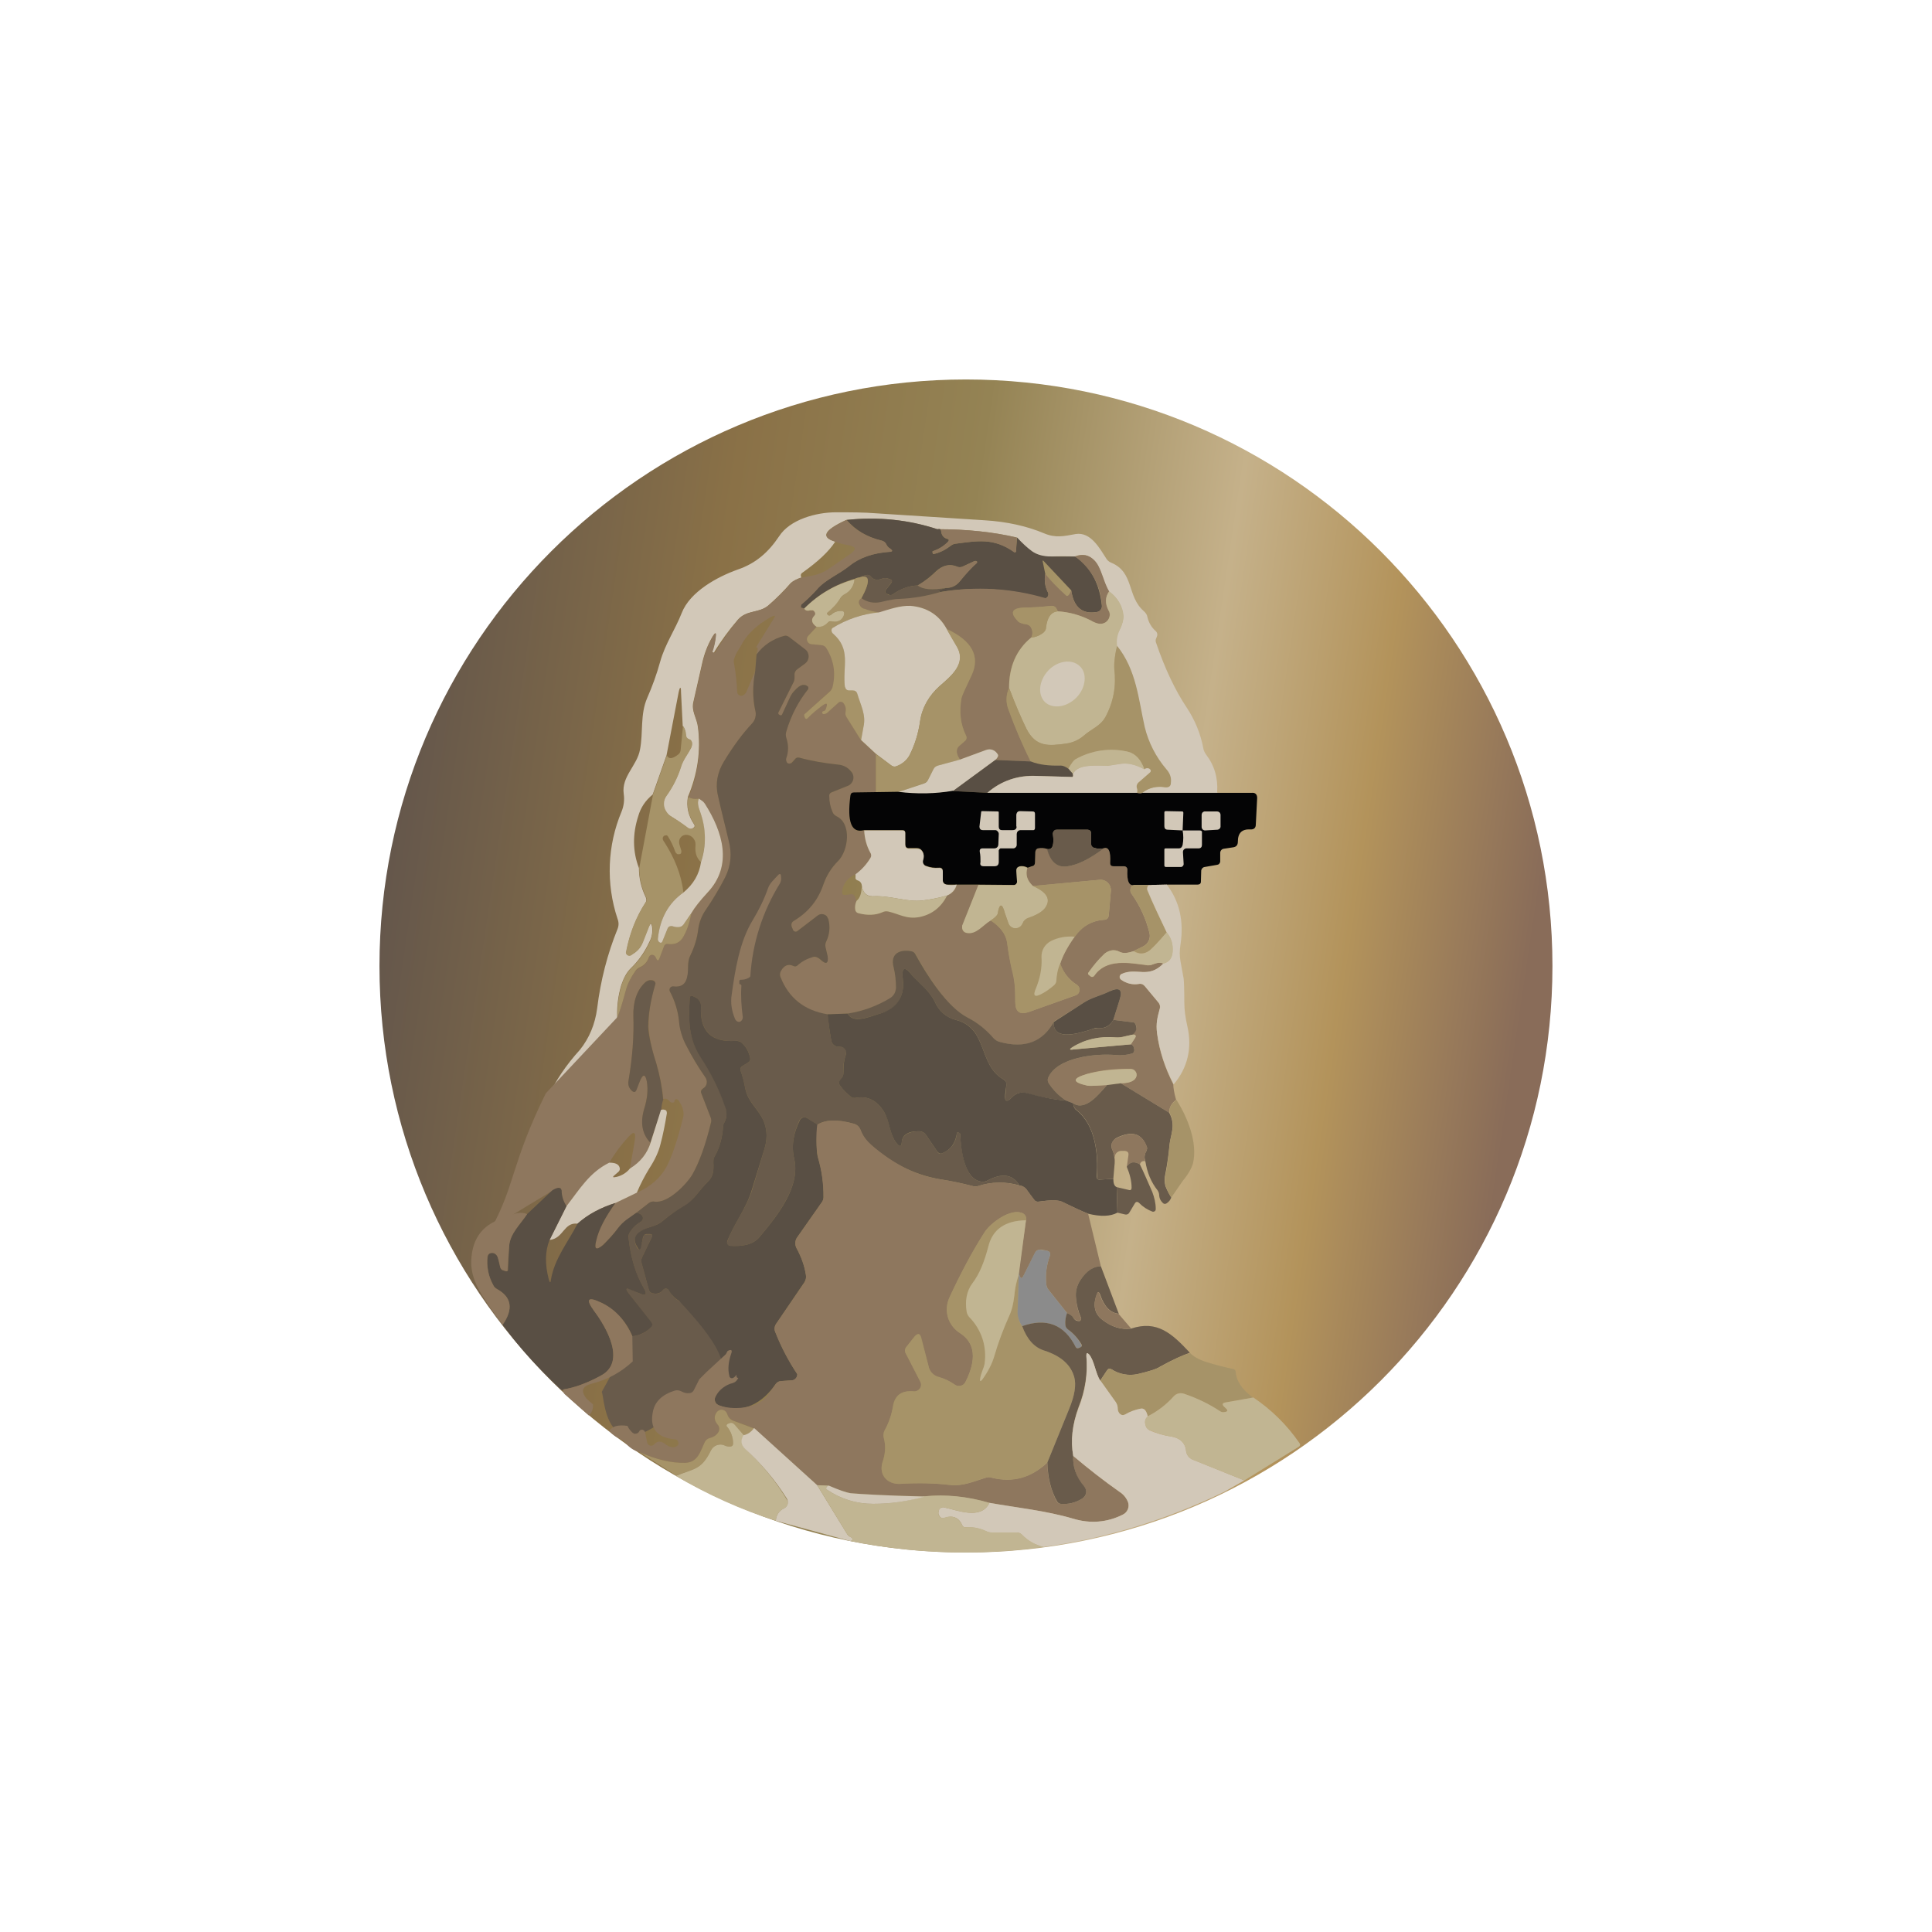 <svg width="24" height="24" viewBox="0 0 24 24" fill="none" xmlns="http://www.w3.org/2000/svg">
<path d="M12 19.286C16.023 19.286 19.285 16.024 19.285 12C19.285 7.976 16.023 4.714 12 4.714C7.976 4.714 4.714 7.976 4.714 12C4.714 16.024 7.976 19.286 12 19.286Z" fill="url(#paint0_linear_59_66694)"/>
<path d="M15.128 9.849H14.185C14.262 9.789 14.357 9.763 14.472 9.78C14.515 9.78 14.537 9.763 14.541 9.724C14.544 9.694 14.541 9.664 14.531 9.635C14.522 9.606 14.506 9.579 14.485 9.557C14.354 9.405 14.26 9.225 14.211 9.03C14.138 8.683 14.112 8.327 13.868 8.023C13.861 7.958 13.873 7.893 13.902 7.834C13.933 7.78 13.95 7.72 13.954 7.659C13.949 7.596 13.931 7.536 13.9 7.482C13.868 7.427 13.825 7.381 13.774 7.346C13.697 7.217 13.68 7.05 13.59 6.96C13.525 6.891 13.444 6.874 13.35 6.913C13.251 6.909 13.152 6.909 13.054 6.913C12.971 6.92 12.888 6.899 12.818 6.853C12.758 6.81 12.69 6.746 12.63 6.677C12.338 6.609 12.008 6.574 11.644 6.574C11.279 6.456 10.893 6.416 10.512 6.459C10.234 6.587 10.191 6.673 10.375 6.729C10.298 6.849 10.161 6.977 9.968 7.114C9.947 7.127 9.942 7.149 9.955 7.174C9.907 7.187 9.861 7.211 9.822 7.243C9.737 7.341 9.642 7.436 9.544 7.521C9.428 7.62 9.278 7.573 9.167 7.697C9.056 7.826 8.955 7.963 8.867 8.109L8.845 8.1C8.867 8.031 8.884 7.971 8.888 7.916C8.897 7.856 8.888 7.851 8.854 7.903C8.79 8.01 8.747 8.126 8.721 8.246L8.614 8.717C8.584 8.833 8.657 8.919 8.67 9.034C8.708 9.326 8.665 9.617 8.545 9.9C8.524 10.02 8.55 10.132 8.618 10.234C8.635 10.256 8.631 10.273 8.61 10.286C8.588 10.303 8.567 10.299 8.541 10.286C8.472 10.232 8.401 10.182 8.327 10.136C8.306 10.124 8.288 10.107 8.274 10.088C8.261 10.068 8.251 10.046 8.246 10.023C8.241 9.999 8.241 9.975 8.246 9.952C8.251 9.929 8.261 9.907 8.275 9.887C8.352 9.78 8.412 9.664 8.455 9.531C8.481 9.441 8.541 9.369 8.584 9.287C8.597 9.266 8.597 9.244 8.592 9.219C8.59 9.21 8.586 9.203 8.58 9.197C8.574 9.191 8.566 9.186 8.558 9.184C8.545 9.182 8.534 9.175 8.526 9.165C8.518 9.155 8.514 9.142 8.515 9.129C8.515 9.09 8.507 9.052 8.481 9.017L8.46 8.601C8.46 8.524 8.447 8.524 8.43 8.601L8.28 9.382L8.108 9.87C8.018 9.943 7.958 10.033 7.928 10.14C7.855 10.367 7.86 10.582 7.937 10.783C7.937 10.903 7.962 11.023 8.022 11.147C8.031 11.169 8.031 11.19 8.022 11.207C7.899 11.4 7.816 11.616 7.778 11.841C7.782 11.85 7.788 11.857 7.795 11.861C7.803 11.866 7.812 11.868 7.821 11.867C7.83 11.867 7.838 11.867 7.847 11.859L7.89 11.829C7.932 11.799 7.962 11.756 7.984 11.7L8.061 11.507C8.082 11.464 8.091 11.464 8.1 11.511C8.108 11.58 8.1 11.64 8.065 11.704C8.005 11.833 7.928 11.94 7.834 12.03C7.782 12.082 7.748 12.15 7.718 12.236C7.68 12.364 7.662 12.497 7.667 12.634L7.611 12.973C7.585 13.075 7.521 13.162 7.431 13.217L7.204 13.354C7.084 13.449 6.951 13.539 6.805 13.633C6.9 13.427 7.032 13.23 7.204 13.041C7.32 12.896 7.392 12.724 7.418 12.527C7.461 12.176 7.547 11.846 7.671 11.541C7.688 11.499 7.688 11.456 7.671 11.413C7.526 10.977 7.544 10.503 7.722 10.08C7.75 10.011 7.759 9.935 7.748 9.861C7.718 9.647 7.915 9.51 7.95 9.313C7.992 9.099 7.95 8.876 8.04 8.67C8.104 8.524 8.16 8.37 8.202 8.216C8.262 8.002 8.387 7.822 8.468 7.616C8.571 7.35 8.91 7.166 9.162 7.076C9.39 6.999 9.548 6.857 9.677 6.664C9.814 6.45 10.144 6.364 10.384 6.364C10.564 6.364 10.735 6.364 10.89 6.377L12.231 6.463C12.51 6.48 12.758 6.536 12.972 6.626C13.114 6.686 13.221 6.66 13.362 6.634C13.551 6.604 13.662 6.814 13.748 6.947C13.765 6.969 13.782 6.981 13.804 6.99C14.091 7.11 13.997 7.406 14.207 7.59C14.232 7.612 14.25 7.637 14.254 7.667C14.271 7.736 14.305 7.796 14.361 7.843C14.369 7.852 14.375 7.864 14.376 7.876C14.378 7.888 14.375 7.901 14.37 7.912L14.361 7.933C14.357 7.941 14.356 7.95 14.356 7.959C14.356 7.967 14.357 7.976 14.361 7.984C14.472 8.31 14.601 8.58 14.742 8.79C14.841 8.94 14.914 9.111 14.948 9.296C14.953 9.324 14.965 9.35 14.982 9.373C15.085 9.506 15.132 9.664 15.12 9.844L15.128 9.849Z" fill="#D2C8B8"/>
<path d="M11.644 6.574C11.674 6.566 11.687 6.574 11.691 6.596C11.691 6.617 11.7 6.639 11.708 6.652C11.721 6.673 11.738 6.686 11.764 6.694C11.79 6.699 11.794 6.712 11.772 6.737C11.717 6.789 11.657 6.823 11.597 6.844C11.584 6.844 11.58 6.853 11.584 6.862L11.588 6.879L11.597 6.883C11.674 6.866 11.742 6.832 11.811 6.78C11.828 6.766 11.849 6.757 11.871 6.754C12.141 6.72 12.342 6.677 12.6 6.857C12.604 6.859 12.608 6.859 12.612 6.857H12.621V6.849L12.634 6.677C12.698 6.746 12.762 6.806 12.822 6.849C12.882 6.891 12.96 6.913 13.058 6.913H13.358C13.547 7.042 13.658 7.247 13.688 7.521C13.689 7.531 13.689 7.541 13.686 7.55C13.683 7.559 13.679 7.568 13.673 7.576C13.667 7.583 13.66 7.59 13.651 7.594C13.643 7.599 13.633 7.602 13.624 7.603C13.444 7.633 13.337 7.543 13.307 7.333L12.972 6.977C12.955 6.956 12.947 6.96 12.955 6.986L12.985 7.131C12.97 7.21 12.982 7.292 13.02 7.363C13.022 7.369 13.024 7.376 13.024 7.383C13.024 7.39 13.022 7.397 13.019 7.404C13.017 7.41 13.012 7.416 13.007 7.421C13.002 7.425 12.996 7.429 12.99 7.431H12.96C12.545 7.31 12.108 7.284 11.682 7.354C11.64 7.341 11.665 7.324 11.755 7.303C11.824 7.303 11.884 7.273 11.927 7.217C11.991 7.132 12.062 7.053 12.141 6.981C12.137 6.973 12.124 6.964 12.111 6.969H12.107L11.961 7.037C11.949 7.043 11.936 7.046 11.922 7.046C11.909 7.046 11.896 7.043 11.884 7.037C11.798 7.003 11.712 7.02 11.627 7.097C11.567 7.157 11.494 7.217 11.4 7.273C11.292 7.277 11.185 7.316 11.091 7.384C11.083 7.39 11.073 7.393 11.063 7.393C11.053 7.393 11.044 7.39 11.035 7.384L11.014 7.376L11.001 7.367C10.997 7.361 10.995 7.353 10.997 7.346L11.001 7.333L11.07 7.243C11.087 7.221 11.082 7.204 11.057 7.196C11.048 7.192 11.04 7.19 11.031 7.187C11.009 7.18 10.985 7.18 10.962 7.187C10.898 7.213 10.851 7.204 10.817 7.162C10.81 7.153 10.802 7.147 10.791 7.144C10.782 7.141 10.771 7.141 10.761 7.144C10.731 7.149 10.702 7.16 10.675 7.174C10.415 7.236 10.178 7.37 9.99 7.56C9.981 7.555 9.97 7.552 9.96 7.551C9.951 7.551 9.947 7.547 9.947 7.539L9.951 7.517C9.954 7.508 9.96 7.501 9.968 7.496C10.032 7.444 10.088 7.389 10.144 7.324C10.251 7.2 10.422 7.136 10.555 7.024C10.684 6.926 10.847 6.87 11.048 6.853C11.091 6.853 11.091 6.84 11.057 6.814C11.037 6.802 11.02 6.784 11.01 6.763C11.004 6.751 10.997 6.741 10.987 6.733C10.977 6.725 10.966 6.719 10.954 6.716C10.784 6.68 10.631 6.59 10.517 6.459C10.92 6.416 11.297 6.459 11.644 6.574Z" fill="#594F44"/>
<path d="M10.517 6.459C10.615 6.583 10.765 6.669 10.954 6.716C10.966 6.719 10.977 6.724 10.986 6.731C10.996 6.739 11.004 6.748 11.01 6.759C11.018 6.784 11.035 6.801 11.057 6.814C11.095 6.84 11.091 6.853 11.048 6.857C10.847 6.87 10.68 6.926 10.555 7.029C10.422 7.136 10.251 7.2 10.144 7.329C10.088 7.389 10.032 7.444 9.968 7.5C9.961 7.504 9.955 7.51 9.951 7.517C9.95 7.524 9.95 7.532 9.951 7.539C9.947 7.547 9.951 7.551 9.96 7.551L9.99 7.56C10.002 7.586 10.024 7.594 10.062 7.586H10.097C10.104 7.587 10.112 7.59 10.118 7.594C10.131 7.616 10.131 7.633 10.118 7.65C10.071 7.693 10.075 7.74 10.144 7.787L10.037 7.903C10.03 7.911 10.025 7.922 10.023 7.933C10.022 7.944 10.023 7.955 10.028 7.965C10.032 7.976 10.039 7.985 10.049 7.991C10.058 7.997 10.068 8.001 10.08 8.002L10.208 8.014C10.23 8.014 10.251 8.027 10.264 8.044C10.354 8.19 10.384 8.344 10.35 8.524C10.343 8.55 10.328 8.573 10.307 8.589L9.994 8.876C9.99 8.876 9.985 8.884 9.99 8.893L9.998 8.914C10.007 8.931 10.015 8.936 10.028 8.923C10.084 8.867 10.144 8.82 10.2 8.773C10.272 8.722 10.29 8.73 10.255 8.816C10.255 8.824 10.242 8.833 10.23 8.833C10.212 8.837 10.208 8.846 10.217 8.863L10.234 8.871C10.255 8.871 10.272 8.863 10.285 8.846C10.331 8.8 10.38 8.757 10.431 8.717C10.44 8.715 10.449 8.715 10.457 8.718C10.466 8.721 10.473 8.727 10.478 8.734C10.504 8.769 10.512 8.807 10.504 8.846C10.499 8.868 10.504 8.891 10.517 8.91L10.697 9.197L10.881 9.369V9.84L10.607 9.849C10.581 9.849 10.568 9.861 10.564 9.887C10.521 10.217 10.577 10.359 10.735 10.316C10.735 10.414 10.765 10.509 10.812 10.594C10.819 10.604 10.822 10.615 10.822 10.627C10.822 10.638 10.819 10.649 10.812 10.659C10.765 10.736 10.705 10.804 10.632 10.86C10.586 10.876 10.546 10.905 10.516 10.942C10.485 10.98 10.466 11.026 10.461 11.074C10.457 11.109 10.47 11.121 10.504 11.117L10.564 11.109C10.59 11.104 10.607 11.113 10.62 11.139L10.641 11.19C10.624 11.225 10.618 11.264 10.624 11.302C10.628 11.323 10.641 11.336 10.667 11.344C10.774 11.374 10.872 11.37 10.967 11.332C10.988 11.319 11.01 11.319 11.035 11.323C11.177 11.357 11.262 11.421 11.421 11.392C11.575 11.361 11.691 11.271 11.764 11.126C11.794 11.115 11.821 11.097 11.843 11.073C11.865 11.049 11.88 11.02 11.888 10.989L12.154 10.993L11.957 11.499C11.951 11.513 11.95 11.528 11.954 11.543C11.957 11.558 11.966 11.571 11.978 11.58L12.004 11.589C12.132 11.614 12.21 11.49 12.304 11.434C12.424 11.511 12.492 11.601 12.51 11.704C12.527 11.841 12.548 11.949 12.565 12.03C12.608 12.189 12.612 12.296 12.612 12.446C12.612 12.57 12.668 12.609 12.784 12.57L13.362 12.364C13.376 12.359 13.387 12.351 13.396 12.339C13.404 12.328 13.409 12.314 13.41 12.3C13.411 12.287 13.408 12.273 13.402 12.261C13.396 12.249 13.387 12.239 13.375 12.232C13.28 12.171 13.208 12.08 13.17 11.974C13.204 11.867 13.264 11.756 13.35 11.636C13.435 11.507 13.56 11.439 13.71 11.426C13.752 11.426 13.77 11.404 13.774 11.366L13.8 11.066C13.801 11.047 13.798 11.029 13.792 11.012C13.785 10.995 13.775 10.979 13.762 10.966C13.749 10.953 13.734 10.943 13.716 10.937C13.699 10.93 13.681 10.927 13.662 10.929L12.831 11.006C12.758 10.937 12.737 10.864 12.762 10.783L12.814 10.766C12.825 10.765 12.835 10.76 12.843 10.752C12.851 10.744 12.856 10.734 12.857 10.723L12.861 10.582C12.861 10.56 12.874 10.543 12.895 10.539C12.934 10.531 12.974 10.534 13.011 10.547C13.054 10.71 13.135 10.783 13.264 10.761C13.388 10.744 13.534 10.671 13.705 10.539C13.77 10.513 13.8 10.573 13.791 10.719C13.791 10.749 13.804 10.761 13.834 10.761H13.962C13.988 10.761 14.005 10.779 14.005 10.804C13.997 10.946 14.027 11.01 14.091 10.997C14.065 10.997 14.048 11.014 14.044 11.04C14.041 11.051 14.041 11.062 14.043 11.074C14.046 11.085 14.05 11.095 14.057 11.104C14.164 11.254 14.237 11.417 14.28 11.593C14.287 11.625 14.283 11.658 14.269 11.688C14.255 11.717 14.232 11.741 14.202 11.756L14.082 11.816C14.01 11.841 13.95 11.846 13.911 11.824C13.878 11.806 13.841 11.8 13.804 11.807C13.766 11.815 13.732 11.835 13.705 11.863C13.638 11.931 13.576 12.004 13.521 12.082C13.512 12.09 13.517 12.099 13.521 12.107L13.542 12.124C13.546 12.128 13.549 12.131 13.554 12.134C13.558 12.136 13.563 12.137 13.568 12.137C13.573 12.137 13.579 12.135 13.583 12.132C13.588 12.129 13.591 12.125 13.594 12.12C13.744 11.906 14.022 11.961 14.254 11.992C14.275 11.992 14.297 11.992 14.322 11.979C14.378 11.957 14.421 11.953 14.451 11.97C14.262 12.163 14.121 12.013 13.932 12.099C13.922 12.103 13.914 12.112 13.91 12.122C13.906 12.133 13.907 12.144 13.911 12.154L13.928 12.171C13.997 12.219 14.074 12.236 14.147 12.223C14.177 12.219 14.198 12.227 14.22 12.249L14.391 12.454C14.408 12.476 14.412 12.497 14.408 12.527C14.378 12.639 14.357 12.716 14.374 12.84C14.4 13.05 14.468 13.26 14.575 13.47C14.575 13.509 14.584 13.573 14.61 13.663C14.55 13.706 14.524 13.761 14.524 13.822L13.924 13.457C14.04 13.457 14.104 13.423 14.117 13.371C14.12 13.361 14.12 13.349 14.118 13.338C14.116 13.327 14.111 13.316 14.104 13.307C14.097 13.298 14.088 13.29 14.077 13.285C14.067 13.28 14.056 13.277 14.044 13.277C13.821 13.277 13.641 13.299 13.504 13.341C13.315 13.397 13.315 13.444 13.512 13.487C13.538 13.492 13.62 13.487 13.752 13.479C13.658 13.582 13.487 13.809 13.332 13.706L13.242 13.671C13.157 13.616 13.084 13.543 13.028 13.457C13.021 13.448 13.016 13.436 13.015 13.424C13.013 13.412 13.015 13.4 13.02 13.389C13.131 13.132 13.62 13.084 13.86 13.106C13.928 13.114 13.988 13.106 14.057 13.089C14.067 13.087 14.077 13.081 14.083 13.072C14.089 13.063 14.092 13.052 14.091 13.041C14.087 13.003 14.074 12.982 14.048 12.973L14.104 12.887C14.112 12.87 14.108 12.857 14.091 12.853H14.065C14.108 12.819 14.125 12.78 14.112 12.737C14.11 12.727 14.105 12.718 14.097 12.711C14.089 12.704 14.08 12.7 14.07 12.699L13.83 12.669L13.907 12.424C13.95 12.296 13.907 12.253 13.778 12.317C13.675 12.369 13.564 12.39 13.465 12.454L13.092 12.69C12.955 12.947 12.732 13.033 12.42 12.943C12.386 12.935 12.356 12.917 12.334 12.892C12.248 12.789 12.143 12.705 12.025 12.643C11.76 12.514 11.511 12.099 11.374 11.854C11.368 11.844 11.36 11.835 11.351 11.829C11.341 11.822 11.33 11.818 11.318 11.816C11.172 11.79 11.057 11.85 11.1 12.017C11.121 12.103 11.13 12.184 11.13 12.274C11.129 12.3 11.122 12.325 11.11 12.348C11.097 12.37 11.079 12.389 11.057 12.403C10.894 12.497 10.718 12.562 10.53 12.591L10.281 12.6C10.148 12.586 10.023 12.534 9.918 12.45C9.814 12.367 9.736 12.255 9.694 12.129C9.69 12.117 9.689 12.105 9.691 12.094C9.692 12.082 9.696 12.07 9.702 12.06C9.741 11.992 9.792 11.974 9.857 12C9.865 12.005 9.875 12.006 9.884 12.005C9.893 12.003 9.902 11.998 9.908 11.992C9.96 11.944 10.024 11.906 10.092 11.889H10.14L10.191 11.923C10.264 11.987 10.29 11.97 10.277 11.88C10.277 11.85 10.268 11.812 10.255 11.764C10.251 11.743 10.255 11.722 10.264 11.696C10.307 11.61 10.315 11.511 10.29 11.417C10.286 11.405 10.28 11.393 10.271 11.383C10.262 11.373 10.251 11.366 10.238 11.361C10.226 11.357 10.212 11.355 10.199 11.357C10.185 11.358 10.172 11.363 10.161 11.37L9.904 11.567C9.898 11.572 9.89 11.575 9.882 11.575C9.875 11.575 9.867 11.572 9.861 11.567L9.852 11.554L9.844 11.533C9.822 11.49 9.831 11.456 9.87 11.434C10.041 11.327 10.161 11.177 10.225 10.997C10.264 10.882 10.324 10.783 10.41 10.697C10.538 10.573 10.585 10.23 10.392 10.14C10.369 10.129 10.35 10.109 10.341 10.084C10.316 10.025 10.301 9.961 10.298 9.896C10.298 9.866 10.311 9.849 10.341 9.84L10.53 9.763C10.555 9.753 10.575 9.735 10.588 9.711C10.6 9.688 10.604 9.66 10.598 9.634C10.595 9.616 10.588 9.598 10.577 9.583C10.533 9.533 10.471 9.503 10.405 9.497C10.245 9.48 10.086 9.452 9.93 9.412C9.92 9.408 9.909 9.408 9.899 9.411C9.889 9.414 9.88 9.42 9.874 9.429L9.831 9.472C9.822 9.489 9.805 9.489 9.788 9.484C9.783 9.481 9.779 9.477 9.775 9.472C9.769 9.464 9.766 9.456 9.764 9.447C9.762 9.438 9.763 9.429 9.767 9.42C9.795 9.337 9.795 9.246 9.767 9.163C9.76 9.139 9.76 9.114 9.767 9.09C9.827 8.884 9.921 8.704 10.041 8.559V8.537C9.998 8.486 9.942 8.499 9.87 8.576C9.849 8.599 9.831 8.625 9.818 8.653L9.715 8.876C9.711 8.889 9.702 8.889 9.69 8.884L9.677 8.876C9.668 8.871 9.664 8.863 9.668 8.854L9.852 8.486C9.865 8.464 9.87 8.443 9.87 8.417V8.383C9.87 8.357 9.878 8.332 9.904 8.314L10.002 8.242C10.015 8.231 10.026 8.218 10.034 8.203C10.041 8.189 10.045 8.172 10.045 8.156C10.045 8.139 10.041 8.123 10.034 8.108C10.026 8.093 10.015 8.08 10.002 8.07L9.801 7.912C9.792 7.904 9.782 7.9 9.77 7.897C9.759 7.895 9.748 7.896 9.737 7.899C9.6 7.941 9.488 8.014 9.398 8.13C9.42 8.057 9.415 8.031 9.39 8.044L9.612 7.684C9.638 7.646 9.63 7.641 9.587 7.659C9.402 7.761 9.274 7.881 9.201 8.027C9.141 8.117 9.115 8.181 9.115 8.22C9.137 8.344 9.154 8.473 9.158 8.601C9.162 8.623 9.175 8.636 9.201 8.644C9.231 8.644 9.261 8.627 9.278 8.58L9.381 8.34C9.347 8.52 9.347 8.679 9.381 8.82C9.39 8.85 9.391 8.882 9.383 8.912C9.376 8.942 9.36 8.97 9.338 8.992C9.218 9.12 9.102 9.279 8.991 9.463C8.914 9.591 8.884 9.733 8.918 9.879C8.961 10.063 9.004 10.252 9.055 10.436C9.098 10.599 9.081 10.753 9.008 10.899C8.94 11.027 8.862 11.164 8.768 11.302C8.717 11.374 8.682 11.456 8.674 11.541C8.657 11.657 8.627 11.764 8.575 11.867C8.532 11.953 8.558 12.039 8.541 12.129C8.52 12.227 8.46 12.266 8.365 12.257C8.357 12.256 8.349 12.257 8.341 12.259C8.334 12.263 8.327 12.268 8.322 12.274C8.319 12.281 8.317 12.288 8.317 12.296C8.317 12.303 8.319 12.311 8.322 12.317C8.382 12.433 8.421 12.557 8.434 12.677C8.447 12.793 8.477 12.9 8.528 12.994C8.601 13.136 8.678 13.264 8.76 13.38C8.794 13.423 8.785 13.492 8.734 13.521C8.708 13.534 8.7 13.556 8.712 13.582L8.828 13.882C8.837 13.903 8.837 13.924 8.828 13.95C8.783 14.174 8.706 14.39 8.601 14.593C8.537 14.7 8.301 14.953 8.13 14.927C8.118 14.925 8.105 14.925 8.093 14.928C8.082 14.931 8.071 14.937 8.061 14.944L7.907 15.064C7.825 15.129 7.744 15.171 7.68 15.253C7.62 15.334 7.555 15.403 7.487 15.467C7.41 15.536 7.38 15.519 7.405 15.416C7.435 15.279 7.517 15.12 7.645 14.944L7.911 14.816C8.078 14.743 8.202 14.636 8.28 14.494C8.348 14.366 8.417 14.16 8.485 13.886C8.502 13.822 8.485 13.749 8.43 13.671C8.408 13.646 8.387 13.646 8.378 13.68C8.378 13.689 8.37 13.697 8.357 13.697C8.348 13.698 8.34 13.697 8.332 13.693C8.324 13.689 8.318 13.683 8.314 13.676C8.292 13.65 8.267 13.642 8.241 13.654C8.226 13.502 8.196 13.351 8.151 13.204C8.101 13.06 8.069 12.911 8.057 12.759C8.057 12.575 8.086 12.393 8.142 12.219C8.143 12.209 8.139 12.199 8.133 12.191C8.127 12.183 8.118 12.178 8.108 12.176C8.092 12.172 8.076 12.172 8.06 12.177C8.044 12.181 8.03 12.19 8.018 12.201C7.902 12.304 7.864 12.467 7.868 12.617C7.877 12.879 7.855 13.144 7.808 13.419C7.802 13.443 7.802 13.468 7.81 13.491C7.818 13.515 7.832 13.536 7.851 13.552C7.877 13.573 7.894 13.569 7.902 13.539L7.95 13.427C7.988 13.341 8.018 13.341 8.035 13.436C8.052 13.53 8.04 13.646 8.001 13.779C7.954 13.95 7.98 14.091 8.078 14.194C8.044 14.327 7.958 14.434 7.825 14.516L7.885 14.173C7.902 14.057 7.877 14.044 7.8 14.13C7.714 14.224 7.637 14.327 7.568 14.443C7.32 14.572 7.204 14.769 7.037 14.983C6.999 14.925 6.977 14.859 6.972 14.79C6.972 14.764 6.96 14.752 6.93 14.756C6.912 14.756 6.137 15.232 6.107 15.253C6.398 14.722 6.355 14.443 6.78 13.582L7.671 12.634C7.701 12.557 7.735 12.446 7.774 12.304C7.795 12.223 7.834 12.146 7.894 12.064C7.907 12.046 7.925 12.031 7.945 12.021C7.973 12.01 7.998 11.992 8.018 11.97C8.038 11.948 8.052 11.922 8.061 11.893C8.064 11.882 8.071 11.873 8.081 11.867C8.09 11.862 8.102 11.86 8.112 11.863C8.13 11.867 8.142 11.88 8.151 11.897C8.164 11.94 8.177 11.94 8.19 11.91L8.25 11.752C8.253 11.743 8.259 11.735 8.267 11.73L8.292 11.726C8.387 11.739 8.451 11.709 8.494 11.627C8.537 11.55 8.567 11.456 8.588 11.349C8.631 11.276 8.695 11.19 8.79 11.091C9.107 10.749 8.978 10.333 8.755 9.982C8.734 9.951 8.712 9.943 8.682 9.921C8.627 9.93 8.584 9.921 8.554 9.9C8.67 9.627 8.711 9.328 8.674 9.034C8.661 8.919 8.588 8.833 8.618 8.717L8.725 8.246C8.751 8.126 8.794 8.01 8.858 7.903C8.888 7.851 8.901 7.856 8.892 7.916C8.885 7.979 8.871 8.04 8.85 8.1L8.867 8.109L8.884 8.104C8.978 7.95 9.072 7.813 9.171 7.697C9.282 7.573 9.428 7.62 9.548 7.521C9.648 7.436 9.741 7.343 9.827 7.243C9.844 7.221 9.887 7.2 9.96 7.174C10.08 7.153 10.174 7.144 10.281 7.076L10.56 6.883C10.645 6.827 10.637 6.789 10.534 6.771C10.481 6.764 10.429 6.75 10.38 6.729C10.195 6.677 10.238 6.587 10.517 6.459ZM11.644 6.574C12.012 6.574 12.342 6.609 12.63 6.677L12.621 6.849C12.621 6.851 12.62 6.854 12.618 6.856C12.617 6.858 12.615 6.86 12.612 6.862C12.608 6.863 12.604 6.863 12.6 6.862C12.342 6.677 12.141 6.72 11.871 6.754C11.845 6.754 11.828 6.767 11.807 6.78C11.742 6.832 11.674 6.866 11.592 6.883L11.584 6.862C11.584 6.853 11.584 6.844 11.597 6.844C11.657 6.823 11.717 6.789 11.772 6.733C11.794 6.712 11.79 6.699 11.764 6.69C11.741 6.685 11.721 6.671 11.708 6.652C11.698 6.635 11.692 6.616 11.691 6.596C11.691 6.57 11.674 6.566 11.648 6.574H11.644Z" fill="#8E775E"/>
<path d="M13.778 7.346C13.727 7.419 13.727 7.496 13.77 7.582C13.78 7.599 13.785 7.619 13.785 7.64C13.784 7.661 13.778 7.681 13.767 7.698C13.756 7.715 13.741 7.729 13.722 7.738C13.704 7.747 13.683 7.751 13.662 7.749C13.621 7.743 13.582 7.728 13.547 7.706C13.418 7.641 13.285 7.603 13.14 7.594C13.135 7.579 13.128 7.564 13.118 7.551C13.112 7.543 13.104 7.536 13.094 7.531C13.084 7.526 13.073 7.525 13.062 7.526C12.942 7.539 12.831 7.547 12.728 7.547C12.561 7.551 12.54 7.612 12.655 7.727C12.664 7.736 12.698 7.749 12.758 7.757C12.78 7.766 12.801 7.779 12.81 7.8C12.831 7.843 12.831 7.881 12.81 7.92C12.621 8.079 12.531 8.284 12.535 8.546C12.492 8.636 12.492 8.73 12.531 8.824C12.608 9.034 12.698 9.244 12.805 9.459L12.364 9.441C12.394 9.412 12.407 9.39 12.398 9.377C12.384 9.35 12.362 9.329 12.334 9.317C12.306 9.306 12.276 9.306 12.248 9.317L11.922 9.437C11.88 9.377 11.862 9.309 11.927 9.257L11.995 9.197C12.008 9.18 12.012 9.159 12 9.137C11.931 8.996 11.914 8.841 11.944 8.674C11.948 8.649 11.987 8.554 12.068 8.392C12.18 8.152 12.077 7.963 11.76 7.813C11.717 7.729 11.653 7.659 11.574 7.608C11.495 7.558 11.403 7.529 11.31 7.526C11.181 7.517 11.044 7.569 10.92 7.612C10.86 7.602 10.801 7.588 10.744 7.569C10.717 7.561 10.694 7.545 10.68 7.521C10.658 7.483 10.662 7.453 10.701 7.431C10.736 7.455 10.775 7.471 10.816 7.478C10.858 7.486 10.9 7.484 10.941 7.474C11.061 7.449 11.134 7.436 11.172 7.436C11.347 7.43 11.519 7.402 11.687 7.354C12.121 7.28 12.567 7.306 12.99 7.431C12.996 7.429 13.002 7.425 13.007 7.421C13.012 7.416 13.017 7.41 13.019 7.404C13.022 7.397 13.024 7.39 13.024 7.383C13.024 7.376 13.022 7.369 13.02 7.363C12.982 7.292 12.97 7.21 12.985 7.131C13.062 7.226 13.148 7.311 13.238 7.393C13.26 7.419 13.285 7.393 13.307 7.333C13.337 7.543 13.444 7.633 13.624 7.603C13.633 7.602 13.643 7.599 13.651 7.594C13.66 7.59 13.667 7.583 13.673 7.576C13.679 7.568 13.683 7.559 13.686 7.55C13.689 7.541 13.689 7.531 13.688 7.521C13.682 7.401 13.649 7.284 13.591 7.179C13.533 7.074 13.452 6.983 13.354 6.913C13.448 6.879 13.525 6.891 13.594 6.96C13.684 7.05 13.701 7.217 13.778 7.346Z" fill="#8E775E"/>
<path d="M11.755 7.303C11.584 7.333 11.464 7.324 11.4 7.273C11.494 7.217 11.571 7.157 11.627 7.101C11.712 7.02 11.798 7.003 11.884 7.037C11.896 7.043 11.909 7.046 11.922 7.046C11.936 7.046 11.949 7.043 11.961 7.037L12.107 6.969C12.124 6.969 12.137 6.969 12.137 6.981V6.994C12.085 7.037 12.017 7.11 11.927 7.217C11.884 7.273 11.824 7.303 11.755 7.303Z" fill="#8E775E"/>
<path d="M11.4 7.273C11.464 7.324 11.584 7.333 11.755 7.303C11.67 7.324 11.644 7.346 11.682 7.354C11.515 7.404 11.342 7.433 11.168 7.44C11.134 7.44 11.061 7.449 10.941 7.479C10.9 7.488 10.857 7.489 10.816 7.481C10.775 7.473 10.736 7.456 10.701 7.431C10.817 7.217 10.808 7.131 10.675 7.174C10.702 7.16 10.731 7.149 10.761 7.144C10.782 7.136 10.804 7.144 10.817 7.162C10.851 7.204 10.902 7.213 10.962 7.187C10.984 7.179 11.005 7.179 11.031 7.187C11.04 7.19 11.048 7.192 11.057 7.196C11.082 7.204 11.087 7.221 11.07 7.239L11.001 7.333C10.998 7.337 10.998 7.341 10.997 7.346C10.996 7.35 10.995 7.354 10.997 7.359C10.998 7.363 11.001 7.366 11.004 7.369C11.006 7.372 11.01 7.374 11.014 7.376L11.035 7.389C11.052 7.397 11.07 7.393 11.091 7.384C11.19 7.311 11.292 7.277 11.4 7.273Z" fill="#695B4B"/>
<path d="M10.701 7.431C10.667 7.453 10.658 7.483 10.68 7.517C10.692 7.543 10.714 7.56 10.744 7.564C10.8 7.586 10.855 7.599 10.915 7.607C10.71 7.627 10.511 7.694 10.337 7.804C10.331 7.814 10.328 7.826 10.33 7.838C10.331 7.85 10.337 7.861 10.345 7.869C10.577 8.066 10.465 8.28 10.495 8.529C10.5 8.559 10.517 8.572 10.547 8.572H10.59C10.62 8.572 10.641 8.589 10.65 8.614C10.688 8.752 10.761 8.88 10.727 9.026L10.697 9.197L10.517 8.91C10.504 8.891 10.499 8.868 10.504 8.846C10.512 8.803 10.504 8.769 10.478 8.734C10.474 8.73 10.47 8.726 10.464 8.723C10.459 8.72 10.453 8.718 10.447 8.718C10.441 8.717 10.435 8.718 10.429 8.72C10.423 8.722 10.418 8.726 10.414 8.73L10.285 8.846C10.272 8.861 10.254 8.87 10.234 8.871C10.225 8.871 10.221 8.871 10.217 8.863C10.208 8.846 10.217 8.837 10.23 8.833C10.242 8.833 10.251 8.824 10.255 8.816C10.29 8.73 10.272 8.722 10.204 8.773C10.144 8.82 10.084 8.867 10.032 8.923C10.015 8.936 10.007 8.931 9.998 8.914L9.99 8.893V8.876L10.311 8.589C10.328 8.572 10.341 8.546 10.345 8.524C10.384 8.349 10.354 8.19 10.26 8.044C10.253 8.035 10.245 8.028 10.235 8.023C10.226 8.018 10.215 8.015 10.204 8.014L10.075 8.002C10.065 8 10.055 7.995 10.046 7.989C10.038 7.982 10.032 7.973 10.028 7.963C10.024 7.953 10.023 7.942 10.024 7.932C10.026 7.921 10.03 7.911 10.037 7.903L10.144 7.787C10.191 7.792 10.238 7.774 10.281 7.736C10.288 7.729 10.297 7.724 10.307 7.721C10.316 7.718 10.327 7.717 10.337 7.719C10.41 7.727 10.457 7.706 10.482 7.646C10.5 7.612 10.487 7.59 10.448 7.59C10.425 7.589 10.401 7.592 10.379 7.6C10.357 7.608 10.337 7.621 10.32 7.637C10.307 7.65 10.294 7.65 10.281 7.637L10.268 7.624V7.616C10.341 7.56 10.397 7.496 10.444 7.427C10.457 7.408 10.475 7.392 10.495 7.38C10.568 7.337 10.611 7.273 10.615 7.196C10.632 7.181 10.653 7.174 10.675 7.174C10.804 7.131 10.817 7.217 10.701 7.431Z" fill="#A69368"/>
<path d="M10.615 7.196C10.613 7.234 10.6 7.271 10.579 7.303C10.558 7.336 10.529 7.362 10.495 7.38C10.475 7.391 10.458 7.405 10.444 7.423C10.401 7.496 10.341 7.56 10.272 7.616V7.624L10.281 7.637C10.294 7.65 10.307 7.65 10.324 7.637C10.341 7.621 10.361 7.608 10.383 7.6C10.405 7.592 10.429 7.589 10.452 7.59C10.487 7.59 10.495 7.612 10.482 7.646C10.457 7.706 10.41 7.731 10.337 7.719C10.315 7.714 10.294 7.719 10.281 7.736C10.238 7.779 10.195 7.792 10.144 7.787C10.08 7.744 10.071 7.693 10.114 7.65C10.131 7.633 10.131 7.616 10.114 7.594C10.109 7.589 10.103 7.584 10.097 7.582H10.062C10.024 7.594 10.002 7.582 9.99 7.56C10.17 7.38 10.38 7.26 10.615 7.196ZM13.778 7.346C13.89 7.431 13.95 7.534 13.958 7.659C13.958 7.697 13.945 7.753 13.907 7.83C13.878 7.89 13.868 7.957 13.877 8.023C13.847 8.16 13.834 8.254 13.842 8.306C13.868 8.52 13.834 8.717 13.731 8.906C13.667 9.021 13.56 9.056 13.465 9.137C13.405 9.19 13.33 9.224 13.251 9.236C13.024 9.27 12.865 9.283 12.75 9.052C12.685 8.919 12.612 8.752 12.535 8.546C12.535 8.289 12.621 8.074 12.81 7.92C12.866 7.915 12.92 7.893 12.964 7.856C12.973 7.848 12.98 7.839 12.985 7.829C12.991 7.819 12.993 7.807 12.994 7.796C13.007 7.667 13.054 7.603 13.14 7.594C13.285 7.603 13.418 7.641 13.547 7.706C13.59 7.731 13.632 7.749 13.662 7.749C13.678 7.75 13.694 7.748 13.708 7.743C13.723 7.738 13.737 7.73 13.748 7.719C13.76 7.709 13.769 7.696 13.776 7.682C13.783 7.668 13.786 7.653 13.787 7.637C13.787 7.62 13.782 7.594 13.77 7.582C13.727 7.496 13.727 7.419 13.778 7.346Z" fill="#C1B592"/>
<path d="M11.76 7.813L11.888 8.031C12.012 8.246 11.811 8.4 11.67 8.524C11.541 8.64 11.455 8.79 11.43 8.957C11.408 9.111 11.365 9.249 11.301 9.377C11.266 9.445 11.206 9.495 11.134 9.519C11.124 9.523 11.113 9.524 11.103 9.522C11.092 9.521 11.082 9.517 11.074 9.51L10.881 9.364L10.697 9.193L10.727 9.026C10.761 8.88 10.688 8.752 10.65 8.619C10.641 8.589 10.62 8.576 10.59 8.576H10.547C10.517 8.576 10.504 8.559 10.495 8.529C10.465 8.28 10.577 8.066 10.345 7.869C10.337 7.861 10.331 7.85 10.33 7.838C10.328 7.826 10.331 7.814 10.337 7.804C10.513 7.694 10.713 7.626 10.92 7.607C11.048 7.569 11.181 7.521 11.31 7.526C11.511 7.543 11.665 7.637 11.76 7.813Z" fill="#D2C8B8"/>
<path d="M13.14 7.594C13.054 7.603 13.011 7.671 12.994 7.796C12.994 7.822 12.981 7.839 12.964 7.856C12.92 7.893 12.866 7.915 12.81 7.92C12.819 7.901 12.824 7.881 12.824 7.86C12.824 7.839 12.819 7.819 12.81 7.8C12.805 7.789 12.798 7.78 12.789 7.772C12.78 7.765 12.77 7.76 12.758 7.757C12.722 7.754 12.687 7.744 12.655 7.727C12.54 7.612 12.561 7.556 12.728 7.547C12.831 7.547 12.942 7.539 13.062 7.526C13.084 7.526 13.105 7.534 13.118 7.551L13.14 7.594ZM11.76 7.813C12.077 7.959 12.18 8.156 12.068 8.392C11.991 8.554 11.948 8.649 11.944 8.674C11.914 8.846 11.931 8.996 12 9.137C12.012 9.159 12.008 9.18 11.995 9.197L11.927 9.257C11.862 9.304 11.884 9.377 11.927 9.437L11.652 9.51C11.641 9.513 11.63 9.518 11.62 9.526C11.61 9.533 11.602 9.542 11.597 9.553L11.528 9.686C11.523 9.696 11.516 9.705 11.507 9.712C11.498 9.72 11.488 9.725 11.477 9.729L11.155 9.84L10.881 9.84V9.369L11.074 9.51C11.091 9.523 11.117 9.527 11.134 9.519C11.211 9.489 11.267 9.441 11.301 9.377C11.365 9.249 11.408 9.111 11.43 8.957C11.455 8.786 11.541 8.64 11.67 8.529C11.811 8.4 12.012 8.246 11.884 8.031C11.841 7.959 11.8 7.887 11.76 7.813Z" fill="#A69368"/>
<path d="M10.285 12.6C10.29 12.707 10.307 12.814 10.324 12.913C10.328 12.947 10.341 12.969 10.358 12.982C10.38 12.999 10.401 13.003 10.427 13.003C10.446 13 10.465 13.005 10.481 13.016C10.497 13.027 10.508 13.044 10.512 13.063L10.508 13.101C10.482 13.17 10.474 13.243 10.478 13.32C10.478 13.354 10.47 13.38 10.448 13.406C10.418 13.431 10.414 13.466 10.444 13.496C10.478 13.539 10.521 13.582 10.564 13.62C10.585 13.633 10.607 13.642 10.637 13.637C10.778 13.611 10.894 13.671 10.98 13.809C11.061 13.937 11.044 14.087 11.142 14.207C11.177 14.25 11.198 14.246 11.202 14.19C11.207 14.104 11.28 14.057 11.408 14.053C11.451 14.053 11.485 14.07 11.507 14.104L11.644 14.306C11.657 14.332 11.678 14.336 11.704 14.327C11.811 14.284 11.875 14.199 11.888 14.07H11.91C11.918 14.07 11.927 14.079 11.927 14.087C11.94 14.259 11.97 14.649 12.192 14.679C12.218 14.683 12.244 14.679 12.265 14.666C12.45 14.567 12.582 14.589 12.664 14.726C12.496 14.676 12.316 14.679 12.15 14.734C12.129 14.741 12.106 14.741 12.085 14.734C11.952 14.7 11.815 14.67 11.674 14.649C11.353 14.592 11.055 14.443 10.817 14.22C10.758 14.171 10.714 14.107 10.688 14.036C10.681 14.017 10.67 14 10.655 13.986C10.64 13.973 10.622 13.963 10.602 13.959C10.405 13.903 10.255 13.907 10.152 13.972L10.028 13.89C10.02 13.884 10.011 13.881 10.001 13.879C9.992 13.878 9.982 13.879 9.972 13.882C9.963 13.884 9.954 13.889 9.947 13.896C9.939 13.903 9.934 13.911 9.93 13.92C9.861 14.07 9.827 14.22 9.865 14.392C9.947 14.734 9.66 15.099 9.437 15.364C9.351 15.472 9.201 15.484 9.072 15.476C9.066 15.476 9.059 15.474 9.053 15.471C9.047 15.468 9.042 15.464 9.038 15.459C9.034 15.452 9.032 15.445 9.032 15.437C9.032 15.43 9.034 15.422 9.038 15.416C9.115 15.201 9.265 15.021 9.338 14.799L9.497 14.271C9.531 14.156 9.531 14.053 9.497 13.954C9.437 13.783 9.291 13.697 9.257 13.517C9.244 13.444 9.225 13.373 9.201 13.303C9.192 13.277 9.201 13.26 9.222 13.243L9.291 13.2C9.317 13.187 9.325 13.162 9.317 13.136C9.303 13.064 9.265 12.999 9.21 12.951C9.2 12.943 9.189 12.937 9.178 12.933C9.166 12.93 9.153 12.928 9.141 12.93C8.841 12.951 8.691 12.81 8.708 12.502C8.709 12.48 8.703 12.459 8.693 12.44C8.682 12.421 8.667 12.405 8.648 12.394L8.622 12.382C8.584 12.36 8.567 12.369 8.567 12.412C8.554 12.669 8.55 12.904 8.708 13.136C8.815 13.294 8.918 13.496 9.008 13.736C9.034 13.813 9.03 13.882 9 13.941C8.99 13.959 8.984 13.978 8.982 13.997C8.974 14.13 8.94 14.254 8.88 14.361C8.866 14.386 8.86 14.415 8.862 14.443C8.867 14.529 8.862 14.614 8.794 14.679C8.695 14.773 8.622 14.906 8.507 14.979C8.408 15.03 8.318 15.094 8.232 15.167C8.147 15.24 8.052 15.236 7.967 15.291C7.881 15.343 7.864 15.412 7.915 15.502C7.937 15.531 7.954 15.531 7.958 15.493L7.992 15.364C7.992 15.343 8.01 15.334 8.035 15.334H8.07C8.1 15.33 8.112 15.343 8.095 15.373L7.975 15.621C7.965 15.644 7.963 15.67 7.971 15.694L8.061 16.024C8.07 16.05 8.087 16.067 8.117 16.067C8.164 16.08 8.202 16.067 8.237 16.024C8.241 16.019 8.246 16.015 8.252 16.012C8.258 16.009 8.264 16.007 8.271 16.007C8.278 16.007 8.284 16.009 8.29 16.012C8.296 16.015 8.301 16.019 8.305 16.024C8.344 16.084 8.37 16.123 8.434 16.162C8.627 16.273 8.807 16.423 8.97 16.616C8.991 16.642 8.995 16.667 8.978 16.693L8.944 16.753C8.927 16.774 8.935 16.796 8.961 16.809C8.974 16.817 8.995 16.822 9.017 16.822C7.474 18.784 7.517 17.293 7.474 17.293L7.855 16.599C7.95 16.59 8.027 16.552 8.087 16.483C8.108 16.466 8.108 16.44 8.087 16.423L7.808 16.063C7.765 16.007 7.778 15.994 7.838 16.02L7.945 16.067C8.022 16.102 8.044 16.08 8.001 16.007C7.898 15.836 7.834 15.621 7.808 15.377C7.808 15.356 7.808 15.334 7.821 15.313C7.856 15.256 7.904 15.209 7.962 15.176C7.972 15.17 7.98 15.16 7.984 15.149C7.987 15.139 7.988 15.127 7.984 15.116C7.975 15.09 7.95 15.073 7.907 15.064L8.061 14.944C8.071 14.937 8.082 14.931 8.093 14.928C8.105 14.925 8.118 14.925 8.13 14.927C8.301 14.953 8.537 14.7 8.601 14.589C8.687 14.439 8.764 14.224 8.832 13.946C8.838 13.924 8.836 13.902 8.828 13.882L8.712 13.582C8.7 13.556 8.712 13.539 8.734 13.521C8.785 13.492 8.794 13.427 8.76 13.38C8.674 13.257 8.597 13.128 8.528 12.994C8.477 12.9 8.442 12.793 8.434 12.677C8.42 12.551 8.382 12.429 8.322 12.317C8.319 12.311 8.317 12.303 8.317 12.296C8.317 12.288 8.319 12.281 8.322 12.274C8.327 12.267 8.333 12.261 8.341 12.257C8.348 12.253 8.357 12.252 8.365 12.253C8.46 12.266 8.52 12.227 8.537 12.129C8.558 12.043 8.532 11.957 8.575 11.871C8.627 11.764 8.661 11.657 8.674 11.541C8.687 11.456 8.717 11.374 8.768 11.302C8.862 11.164 8.94 11.031 9.008 10.899C9.081 10.753 9.094 10.599 9.051 10.44C9.008 10.252 8.957 10.063 8.918 9.879C8.884 9.733 8.914 9.591 8.991 9.463C9.102 9.279 9.218 9.12 9.338 8.992C9.36 8.97 9.376 8.942 9.383 8.912C9.391 8.882 9.39 8.85 9.381 8.82C9.351 8.679 9.347 8.52 9.381 8.34L9.398 8.13C9.484 8.014 9.6 7.937 9.741 7.899C9.751 7.896 9.762 7.896 9.772 7.898C9.783 7.901 9.793 7.905 9.801 7.912L10.002 8.066C10.016 8.076 10.027 8.09 10.034 8.105C10.041 8.12 10.045 8.137 10.045 8.154C10.045 8.171 10.041 8.187 10.034 8.203C10.027 8.218 10.016 8.231 10.002 8.242L9.904 8.314C9.893 8.322 9.884 8.332 9.878 8.344C9.872 8.356 9.869 8.37 9.87 8.383V8.417C9.87 8.443 9.865 8.464 9.852 8.486L9.668 8.854C9.668 8.863 9.668 8.871 9.677 8.876L9.69 8.884C9.702 8.889 9.711 8.884 9.715 8.876L9.818 8.653C9.833 8.624 9.851 8.598 9.874 8.576C9.942 8.499 9.998 8.49 10.041 8.533V8.559C9.921 8.709 9.827 8.884 9.767 9.09C9.76 9.114 9.76 9.139 9.767 9.163C9.797 9.253 9.797 9.339 9.767 9.42C9.762 9.437 9.767 9.454 9.775 9.472C9.78 9.477 9.786 9.482 9.792 9.484C9.805 9.489 9.822 9.484 9.835 9.476L9.874 9.433C9.88 9.424 9.888 9.417 9.898 9.413C9.908 9.409 9.919 9.409 9.93 9.412C10.084 9.454 10.242 9.48 10.401 9.497C10.474 9.502 10.53 9.531 10.572 9.583C10.585 9.596 10.594 9.613 10.598 9.63C10.603 9.648 10.603 9.667 10.599 9.684C10.595 9.702 10.586 9.719 10.574 9.732C10.562 9.746 10.547 9.757 10.53 9.763L10.337 9.84C10.311 9.849 10.298 9.866 10.302 9.896C10.302 9.96 10.315 10.024 10.341 10.084C10.35 10.11 10.367 10.127 10.392 10.14C10.585 10.23 10.538 10.573 10.41 10.697C10.324 10.783 10.264 10.882 10.225 10.997C10.161 11.181 10.045 11.327 9.87 11.434C9.827 11.456 9.822 11.49 9.844 11.533L9.852 11.554C9.855 11.559 9.858 11.562 9.861 11.565C9.865 11.568 9.869 11.57 9.874 11.572C9.879 11.573 9.884 11.574 9.889 11.573C9.895 11.572 9.9 11.57 9.904 11.567L10.161 11.37C10.178 11.358 10.199 11.353 10.219 11.356C10.24 11.358 10.258 11.368 10.272 11.383L10.29 11.417C10.315 11.511 10.307 11.606 10.264 11.696C10.253 11.717 10.25 11.741 10.255 11.764L10.281 11.876C10.294 11.97 10.264 11.987 10.195 11.923C10.179 11.908 10.16 11.896 10.14 11.889C10.126 11.884 10.111 11.884 10.097 11.889C10.024 11.91 9.96 11.944 9.908 11.992C9.902 11.998 9.893 12.003 9.884 12.005C9.875 12.006 9.865 12.005 9.857 12C9.792 11.97 9.741 11.992 9.702 12.06C9.696 12.071 9.691 12.083 9.69 12.095C9.688 12.108 9.69 12.121 9.694 12.133C9.797 12.399 9.994 12.553 10.281 12.6L10.285 12.6Z" fill="#695B4B"/>
<path d="M13.877 8.023C14.117 8.323 14.142 8.683 14.22 9.03C14.267 9.224 14.36 9.405 14.49 9.557C14.532 9.604 14.554 9.66 14.545 9.724C14.545 9.767 14.52 9.784 14.477 9.78C14.427 9.77 14.375 9.771 14.326 9.783C14.276 9.795 14.23 9.817 14.19 9.849C14.177 9.857 14.151 9.857 14.121 9.849C14.13 9.84 14.13 9.814 14.121 9.784C14.118 9.772 14.119 9.758 14.124 9.746C14.129 9.734 14.136 9.724 14.147 9.716L14.28 9.6C14.301 9.583 14.301 9.566 14.28 9.549C14.258 9.54 14.237 9.54 14.215 9.557C14.172 9.437 14.108 9.364 14.014 9.339C13.791 9.286 13.557 9.32 13.358 9.433C13.337 9.446 13.311 9.48 13.272 9.549C13.23 9.523 13.204 9.506 13.178 9.506C13.052 9.514 12.926 9.5 12.805 9.463C12.698 9.249 12.608 9.034 12.531 8.824C12.513 8.78 12.504 8.732 12.505 8.685C12.505 8.637 12.516 8.59 12.535 8.546C12.612 8.747 12.685 8.919 12.75 9.052C12.87 9.283 13.024 9.266 13.251 9.236C13.332 9.223 13.405 9.189 13.465 9.137C13.56 9.052 13.667 9.021 13.731 8.91C13.834 8.717 13.868 8.52 13.842 8.306C13.841 8.21 13.852 8.115 13.877 8.023Z" fill="#A69368"/>
<path d="M13.024 8.327C12.904 8.456 12.887 8.627 12.981 8.722C13.08 8.812 13.255 8.786 13.375 8.662C13.491 8.541 13.508 8.361 13.414 8.276C13.315 8.181 13.14 8.207 13.024 8.327Z" fill="#D2C8B8"/>
<path d="M8.485 9.017C8.511 9.052 8.52 9.09 8.524 9.129C8.524 9.159 8.537 9.171 8.562 9.184C8.58 9.184 8.588 9.201 8.597 9.219C8.601 9.24 8.597 9.261 8.588 9.287C8.545 9.373 8.485 9.441 8.46 9.531C8.417 9.664 8.357 9.78 8.28 9.887C8.259 9.916 8.248 9.95 8.248 9.986C8.248 10.021 8.259 10.056 8.28 10.084C8.292 10.104 8.308 10.122 8.327 10.136C8.4 10.179 8.472 10.226 8.545 10.281C8.567 10.299 8.588 10.303 8.614 10.286C8.635 10.273 8.64 10.256 8.622 10.234C8.554 10.132 8.528 10.02 8.55 9.9C8.584 9.921 8.627 9.93 8.682 9.921C8.661 9.96 8.67 10.016 8.7 10.093C8.772 10.273 8.777 10.479 8.708 10.71C8.652 10.659 8.631 10.59 8.64 10.5C8.64 10.479 8.64 10.457 8.627 10.436C8.618 10.418 8.605 10.402 8.588 10.391C8.572 10.379 8.552 10.373 8.532 10.371C8.511 10.369 8.489 10.375 8.472 10.387C8.454 10.4 8.442 10.419 8.438 10.44C8.435 10.454 8.435 10.469 8.438 10.483L8.464 10.569C8.464 10.594 8.464 10.607 8.438 10.611H8.417C8.403 10.604 8.393 10.592 8.387 10.577C8.364 10.511 8.334 10.448 8.297 10.389C8.293 10.382 8.287 10.378 8.28 10.376L8.254 10.38C8.228 10.397 8.224 10.423 8.25 10.457C8.378 10.654 8.464 10.864 8.49 11.087C8.301 11.22 8.198 11.413 8.172 11.662C8.172 11.679 8.172 11.696 8.19 11.704C8.207 11.717 8.22 11.713 8.228 11.696L8.292 11.537C8.305 11.507 8.327 11.494 8.352 11.507C8.382 11.516 8.412 11.52 8.438 11.516C8.464 11.516 8.481 11.503 8.49 11.486L8.588 11.349C8.567 11.456 8.537 11.55 8.494 11.627C8.451 11.709 8.387 11.739 8.292 11.726C8.284 11.725 8.275 11.727 8.267 11.732C8.259 11.736 8.253 11.743 8.25 11.752L8.19 11.91C8.177 11.94 8.164 11.936 8.147 11.897C8.144 11.889 8.14 11.882 8.134 11.876C8.128 11.87 8.121 11.865 8.112 11.863C8.102 11.86 8.091 11.861 8.082 11.866C8.072 11.871 8.065 11.879 8.061 11.889C8.052 11.917 8.038 11.944 8.018 11.966C7.998 11.988 7.973 12.006 7.945 12.017C7.925 12.027 7.907 12.041 7.894 12.06C7.834 12.146 7.795 12.223 7.774 12.304C7.735 12.446 7.701 12.562 7.671 12.634C7.667 12.497 7.684 12.364 7.722 12.236C7.748 12.15 7.787 12.082 7.838 12.03C7.932 11.944 8.01 11.833 8.07 11.704C8.1 11.64 8.112 11.576 8.104 11.511C8.095 11.46 8.087 11.46 8.065 11.507L7.988 11.704C7.968 11.756 7.934 11.8 7.89 11.833L7.851 11.859C7.844 11.866 7.835 11.872 7.825 11.873C7.815 11.875 7.805 11.873 7.796 11.868C7.788 11.863 7.781 11.855 7.778 11.845C7.774 11.836 7.775 11.825 7.778 11.816C7.825 11.58 7.907 11.379 8.022 11.207C8.029 11.199 8.033 11.188 8.033 11.178C8.034 11.167 8.032 11.157 8.027 11.147C7.967 11.023 7.941 10.903 7.941 10.783L8.112 9.87L8.284 9.382C8.305 9.433 8.352 9.429 8.425 9.373C8.434 9.366 8.441 9.358 8.446 9.348C8.451 9.339 8.455 9.328 8.455 9.317L8.485 9.017Z" fill="#A69368"/>
<path d="M12.364 9.441L11.841 9.827C11.622 9.866 11.391 9.87 11.155 9.84L11.477 9.733C11.488 9.73 11.498 9.724 11.507 9.717C11.516 9.709 11.523 9.7 11.528 9.69L11.597 9.553C11.602 9.542 11.61 9.533 11.62 9.526C11.63 9.518 11.641 9.513 11.652 9.51L11.922 9.437L12.248 9.317C12.276 9.306 12.306 9.306 12.334 9.317C12.362 9.329 12.384 9.35 12.398 9.377C12.402 9.39 12.394 9.412 12.364 9.441Z" fill="#D2C8B8"/>
<path d="M14.215 9.557C14.126 9.502 14.02 9.478 13.915 9.489L13.752 9.514C13.628 9.514 13.392 9.484 13.324 9.613L13.272 9.549C13.311 9.48 13.337 9.446 13.358 9.433C13.557 9.32 13.791 9.286 14.014 9.339C14.108 9.364 14.172 9.437 14.215 9.553V9.557Z" fill="#C1B592"/>
<path d="M12.805 9.459C12.912 9.502 13.037 9.514 13.178 9.51C13.204 9.51 13.234 9.523 13.272 9.549L13.328 9.613V9.634L13.324 9.652C13.177 9.647 13.03 9.643 12.882 9.639C12.657 9.624 12.435 9.7 12.265 9.849L11.837 9.827L12.364 9.441L12.805 9.459Z" fill="#594F44"/>
<path d="M14.215 9.557C14.237 9.54 14.258 9.54 14.275 9.549C14.301 9.566 14.301 9.583 14.28 9.6L14.147 9.716C14.136 9.724 14.129 9.734 14.124 9.746C14.119 9.758 14.118 9.772 14.121 9.784C14.13 9.814 14.13 9.84 14.121 9.853L12.265 9.849C12.437 9.699 12.642 9.63 12.878 9.639C13.027 9.643 13.175 9.647 13.324 9.652C13.329 9.647 13.332 9.641 13.332 9.634L13.328 9.613C13.392 9.484 13.628 9.514 13.757 9.514L13.92 9.489C14.005 9.476 14.108 9.497 14.215 9.557Z" fill="#D2C8B8"/>
<path d="M11.841 9.827L12.27 9.849H14.121C14.151 9.857 14.177 9.857 14.19 9.849H15.548C15.591 9.844 15.617 9.866 15.617 9.913L15.6 10.243C15.6 10.286 15.574 10.307 15.531 10.303C15.428 10.299 15.377 10.346 15.377 10.457C15.377 10.5 15.355 10.521 15.317 10.526L15.205 10.543C15.192 10.544 15.18 10.55 15.171 10.56C15.163 10.569 15.158 10.582 15.158 10.594V10.701C15.157 10.713 15.152 10.723 15.145 10.731C15.137 10.739 15.126 10.743 15.115 10.744L14.965 10.77C14.94 10.774 14.927 10.791 14.922 10.813L14.918 10.954C14.918 10.976 14.901 10.989 14.875 10.989H14.494L14.305 10.993H14.091C14.027 11.01 13.997 10.95 14.005 10.804C14.005 10.779 13.988 10.761 13.962 10.761H13.834C13.804 10.761 13.791 10.749 13.791 10.719C13.8 10.573 13.77 10.513 13.705 10.539C13.665 10.547 13.624 10.544 13.585 10.53C13.575 10.527 13.567 10.52 13.561 10.512C13.555 10.503 13.551 10.493 13.551 10.483L13.555 10.363C13.555 10.324 13.538 10.307 13.504 10.307H13.131C13.124 10.307 13.117 10.309 13.11 10.312C13.104 10.314 13.098 10.319 13.093 10.324C13.088 10.329 13.085 10.335 13.082 10.342C13.08 10.349 13.079 10.356 13.08 10.363C13.097 10.5 13.075 10.56 13.011 10.547C12.974 10.534 12.934 10.531 12.895 10.539C12.874 10.543 12.865 10.56 12.861 10.582L12.857 10.714C12.857 10.74 12.844 10.757 12.818 10.761L12.767 10.779C12.737 10.761 12.702 10.755 12.668 10.761C12.642 10.77 12.625 10.783 12.63 10.813L12.634 10.954C12.634 10.965 12.63 10.974 12.623 10.982C12.615 10.989 12.605 10.993 12.595 10.993L12.158 10.989H11.755C11.73 10.98 11.712 10.963 11.712 10.937V10.83C11.712 10.787 11.695 10.774 11.657 10.779C11.606 10.782 11.555 10.775 11.507 10.757C11.499 10.755 11.491 10.752 11.485 10.747C11.478 10.742 11.472 10.735 11.468 10.728C11.464 10.721 11.462 10.713 11.461 10.704C11.46 10.696 11.461 10.688 11.464 10.68C11.481 10.637 11.477 10.594 11.451 10.564C11.444 10.554 11.434 10.546 11.423 10.541C11.412 10.536 11.399 10.534 11.387 10.534H11.301C11.262 10.539 11.245 10.521 11.245 10.483V10.346C11.245 10.32 11.232 10.312 11.207 10.312H10.735C10.577 10.354 10.521 10.213 10.564 9.883C10.568 9.857 10.581 9.844 10.607 9.844L10.881 9.84L11.155 9.836C11.391 9.866 11.622 9.861 11.841 9.823L11.841 9.827Z" fill="#040405"/>
<path d="M8.682 9.921C8.712 9.943 8.734 9.951 8.755 9.982C8.978 10.333 9.107 10.749 8.79 11.087C8.695 11.19 8.627 11.276 8.588 11.344L8.49 11.486C8.484 11.494 8.477 11.501 8.469 11.506C8.461 11.511 8.452 11.514 8.442 11.516C8.412 11.52 8.382 11.516 8.357 11.507C8.327 11.499 8.305 11.507 8.292 11.537L8.228 11.696C8.22 11.713 8.207 11.717 8.19 11.704C8.183 11.7 8.178 11.693 8.175 11.685C8.172 11.678 8.171 11.669 8.172 11.662C8.198 11.413 8.301 11.22 8.49 11.087C8.614 10.984 8.687 10.86 8.708 10.71C8.775 10.509 8.772 10.292 8.7 10.093C8.67 10.016 8.661 9.96 8.682 9.921ZM12.625 10.269V10.119C12.63 10.093 12.642 10.076 12.672 10.076L12.827 10.08C12.848 10.08 12.857 10.089 12.857 10.11V10.286C12.857 10.307 12.844 10.316 12.827 10.312H12.677C12.667 10.312 12.658 10.315 12.651 10.32C12.643 10.325 12.637 10.333 12.634 10.341L12.63 10.359V10.496C12.63 10.507 12.625 10.518 12.617 10.526C12.609 10.534 12.598 10.539 12.587 10.539H12.428C12.423 10.541 12.418 10.545 12.415 10.549C12.411 10.553 12.408 10.559 12.407 10.564C12.406 10.569 12.406 10.573 12.407 10.577V10.706C12.407 10.744 12.39 10.761 12.351 10.761H12.222C12.184 10.761 12.171 10.744 12.18 10.71C12.18 10.667 12.18 10.624 12.171 10.582C12.167 10.552 12.18 10.539 12.205 10.539H12.347C12.381 10.539 12.402 10.521 12.402 10.483L12.407 10.359C12.407 10.347 12.402 10.337 12.394 10.329C12.39 10.324 12.386 10.32 12.381 10.317C12.376 10.314 12.37 10.312 12.364 10.312H12.21C12.18 10.312 12.167 10.294 12.167 10.269L12.188 10.089C12.188 10.08 12.192 10.076 12.201 10.076L12.398 10.08C12.402 10.08 12.407 10.084 12.407 10.093V10.264C12.407 10.299 12.42 10.312 12.45 10.312H12.578C12.612 10.312 12.625 10.299 12.63 10.269H12.625ZM14.691 10.316L14.507 10.307C14.477 10.307 14.464 10.29 14.464 10.264V10.093C14.464 10.08 14.472 10.076 14.481 10.076L14.687 10.08C14.695 10.08 14.7 10.089 14.7 10.097L14.691 10.312V10.316ZM15.12 10.08H14.961C14.951 10.082 14.942 10.088 14.936 10.095C14.93 10.103 14.927 10.113 14.927 10.123V10.273C14.927 10.294 14.944 10.316 14.97 10.316L15.124 10.307C15.134 10.306 15.143 10.302 15.15 10.295C15.157 10.288 15.162 10.278 15.162 10.269V10.119C15.161 10.108 15.156 10.098 15.149 10.091C15.14 10.084 15.13 10.08 15.12 10.08Z" fill="#D2C8B8"/>
<path d="M13.705 10.543C13.534 10.671 13.388 10.744 13.264 10.761C13.135 10.783 13.05 10.71 13.007 10.547C13.075 10.56 13.097 10.5 13.08 10.363C13.078 10.352 13.08 10.34 13.085 10.33C13.09 10.32 13.099 10.312 13.11 10.307H13.504C13.538 10.307 13.56 10.324 13.555 10.363V10.483C13.555 10.493 13.558 10.503 13.563 10.511C13.569 10.519 13.576 10.526 13.585 10.53C13.624 10.544 13.665 10.547 13.705 10.539V10.543Z" fill="#695B4B"/>
<path d="M10.735 10.316L11.207 10.316C11.232 10.316 11.245 10.324 11.245 10.35V10.487C11.245 10.53 11.262 10.543 11.301 10.543H11.387C11.412 10.543 11.434 10.547 11.451 10.569C11.477 10.603 11.481 10.642 11.468 10.684C11.466 10.692 11.464 10.7 11.465 10.708C11.465 10.716 11.467 10.724 11.471 10.731C11.475 10.738 11.48 10.745 11.486 10.75C11.492 10.755 11.499 10.759 11.507 10.761C11.55 10.779 11.601 10.787 11.657 10.783C11.695 10.779 11.712 10.796 11.712 10.834V10.941C11.712 10.967 11.73 10.984 11.755 10.989C11.798 10.997 11.841 10.997 11.884 10.989C11.876 11.02 11.861 11.049 11.839 11.073C11.817 11.097 11.79 11.115 11.76 11.126C11.657 11.156 11.558 11.173 11.46 11.186C11.267 11.211 11.061 11.121 10.842 11.134C10.765 11.134 10.718 11.091 10.705 10.997C10.704 10.983 10.698 10.97 10.689 10.959C10.68 10.948 10.668 10.941 10.654 10.937C10.632 10.929 10.624 10.916 10.628 10.894V10.86C10.705 10.804 10.765 10.736 10.812 10.659C10.819 10.649 10.822 10.638 10.822 10.627C10.822 10.615 10.819 10.604 10.812 10.594C10.765 10.509 10.74 10.414 10.735 10.316ZM14.691 10.316L14.901 10.316C14.922 10.316 14.935 10.324 14.931 10.346V10.496C14.931 10.521 14.918 10.539 14.888 10.539H14.742C14.736 10.538 14.73 10.539 14.724 10.542C14.718 10.544 14.713 10.547 14.708 10.552C14.704 10.556 14.7 10.561 14.698 10.567C14.696 10.573 14.695 10.579 14.695 10.586L14.704 10.736C14.703 10.746 14.698 10.755 14.691 10.761C14.688 10.765 14.684 10.767 14.679 10.768C14.675 10.77 14.67 10.771 14.665 10.77H14.485C14.468 10.77 14.464 10.761 14.464 10.749V10.556C14.464 10.543 14.468 10.539 14.481 10.539H14.64C14.67 10.539 14.682 10.526 14.691 10.496C14.702 10.436 14.702 10.375 14.691 10.316Z" fill="#D2C8B8"/>
<path d="M12.762 10.783C12.737 10.864 12.758 10.937 12.831 11.006C13.007 11.083 13.058 11.173 12.981 11.28C12.951 11.323 12.882 11.366 12.771 11.404C12.748 11.412 12.729 11.428 12.715 11.447L12.694 11.486C12.687 11.497 12.678 11.507 12.667 11.514C12.656 11.521 12.644 11.527 12.631 11.529C12.618 11.531 12.605 11.531 12.592 11.528C12.579 11.525 12.567 11.519 12.557 11.511C12.543 11.5 12.533 11.486 12.527 11.469L12.484 11.344C12.45 11.216 12.415 11.216 12.394 11.349C12.39 11.37 12.36 11.4 12.308 11.434C12.21 11.49 12.128 11.614 12.008 11.589C11.994 11.586 11.98 11.579 11.97 11.568C11.96 11.557 11.954 11.543 11.952 11.529V11.499L12.154 10.993L12.591 10.997C12.597 10.997 12.602 10.996 12.607 10.994C12.613 10.992 12.617 10.989 12.621 10.985C12.625 10.981 12.629 10.976 12.631 10.971C12.633 10.966 12.634 10.96 12.634 10.954L12.625 10.817C12.625 10.787 12.638 10.774 12.664 10.766C12.694 10.757 12.728 10.766 12.762 10.783Z" fill="#C1B592"/>
<path d="M9.192 12.227H9.197C9.205 12.232 9.21 12.236 9.21 12.244C9.201 12.377 9.21 12.506 9.227 12.634C9.227 12.66 9.218 12.677 9.197 12.69C9.191 12.693 9.186 12.694 9.18 12.694C9.174 12.694 9.168 12.693 9.162 12.69C9.149 12.684 9.138 12.673 9.132 12.66C9.09 12.562 9.072 12.459 9.09 12.351C9.132 12.047 9.188 11.696 9.351 11.43C9.428 11.302 9.492 11.173 9.54 11.036C9.561 10.972 9.617 10.924 9.66 10.877C9.685 10.847 9.702 10.851 9.702 10.89C9.707 10.92 9.702 10.946 9.69 10.972C9.473 11.321 9.346 11.718 9.321 12.129C9.314 12.138 9.306 12.145 9.295 12.15C9.266 12.165 9.234 12.172 9.201 12.171C9.188 12.171 9.184 12.18 9.184 12.193V12.21C9.184 12.219 9.184 12.223 9.192 12.227Z" fill="#8E775E"/>
<path d="M13.35 11.636C13.238 11.627 13.135 11.644 13.05 11.691C13.014 11.711 12.985 11.739 12.966 11.774C12.946 11.809 12.937 11.849 12.938 11.889C12.947 12.017 12.921 12.154 12.865 12.287C12.831 12.369 12.852 12.39 12.93 12.351C12.99 12.322 13.041 12.283 13.092 12.24C13.101 12.233 13.108 12.223 13.114 12.213C13.119 12.203 13.122 12.192 13.122 12.18C13.122 12.107 13.14 12.034 13.17 11.97C13.217 12.094 13.285 12.18 13.375 12.232C13.384 12.237 13.392 12.244 13.398 12.252C13.404 12.261 13.408 12.27 13.41 12.28C13.412 12.29 13.412 12.301 13.41 12.311C13.407 12.321 13.403 12.33 13.397 12.339C13.388 12.351 13.376 12.359 13.362 12.364L12.784 12.57C12.668 12.613 12.612 12.57 12.612 12.446C12.612 12.296 12.612 12.189 12.57 12.03C12.548 11.949 12.527 11.841 12.51 11.704C12.492 11.601 12.424 11.511 12.308 11.434C12.36 11.4 12.39 11.37 12.394 11.349C12.415 11.22 12.45 11.216 12.484 11.349L12.527 11.469C12.532 11.486 12.543 11.501 12.557 11.513C12.572 11.524 12.589 11.531 12.607 11.533C12.625 11.535 12.643 11.531 12.659 11.523C12.676 11.514 12.689 11.502 12.698 11.486L12.715 11.447C12.729 11.428 12.748 11.412 12.771 11.404C12.882 11.366 12.951 11.323 12.985 11.276C13.058 11.173 13.007 11.083 12.831 11.006L13.662 10.929C13.69 10.927 13.717 10.934 13.74 10.948C13.763 10.963 13.781 10.985 13.791 11.01C13.797 11.026 13.8 11.044 13.8 11.062L13.774 11.361C13.774 11.404 13.748 11.426 13.71 11.426C13.56 11.439 13.44 11.511 13.35 11.64V11.636ZM14.091 10.997H14.305H14.271C14.261 11.003 14.253 11.012 14.25 11.023V11.057C14.322 11.229 14.404 11.4 14.494 11.584C14.387 11.704 14.314 11.781 14.275 11.812C14.211 11.854 14.147 11.854 14.082 11.812L14.202 11.756C14.232 11.742 14.256 11.718 14.27 11.688C14.284 11.659 14.288 11.625 14.28 11.593C14.237 11.417 14.164 11.254 14.057 11.104C14.05 11.095 14.046 11.085 14.043 11.074C14.041 11.062 14.041 11.051 14.044 11.04C14.044 11.014 14.065 10.997 14.087 10.997H14.091Z" fill="#A69368"/>
<path d="M14.305 10.993L14.494 10.989C14.652 11.194 14.708 11.443 14.665 11.73C14.652 11.807 14.652 11.88 14.665 11.944L14.704 12.159C14.708 12.197 14.712 12.296 14.712 12.454C14.712 12.54 14.725 12.643 14.751 12.754C14.811 13.024 14.751 13.269 14.58 13.47C14.476 13.273 14.406 13.06 14.374 12.84C14.357 12.711 14.378 12.639 14.408 12.527C14.412 12.515 14.412 12.501 14.409 12.489C14.406 12.476 14.4 12.464 14.391 12.454L14.22 12.249C14.211 12.238 14.2 12.229 14.187 12.225C14.174 12.22 14.16 12.219 14.147 12.223C14.109 12.229 14.07 12.228 14.032 12.219C13.995 12.21 13.959 12.194 13.928 12.171C13.922 12.167 13.917 12.162 13.914 12.155C13.911 12.149 13.909 12.141 13.91 12.134C13.91 12.127 13.913 12.12 13.917 12.113C13.921 12.107 13.926 12.102 13.932 12.099C14.121 12.013 14.262 12.163 14.451 11.97C14.524 11.953 14.562 11.902 14.567 11.82C14.571 11.778 14.567 11.735 14.555 11.695C14.542 11.654 14.521 11.617 14.494 11.584C14.408 11.4 14.322 11.224 14.254 11.057C14.25 11.046 14.25 11.034 14.254 11.023C14.254 11.01 14.262 11.002 14.271 10.997H14.305V10.993Z" fill="#D2C8B8"/>
<path d="M10.705 10.997C10.718 11.091 10.765 11.139 10.842 11.134C11.061 11.121 11.271 11.211 11.464 11.186C11.558 11.173 11.657 11.156 11.764 11.126C11.691 11.271 11.575 11.361 11.421 11.392C11.262 11.421 11.177 11.357 11.035 11.323C11.011 11.318 10.985 11.32 10.962 11.332C10.877 11.37 10.774 11.374 10.662 11.344C10.652 11.342 10.643 11.336 10.637 11.329C10.63 11.321 10.625 11.312 10.624 11.302C10.618 11.264 10.624 11.225 10.641 11.19C10.684 11.156 10.705 11.091 10.705 10.997ZM14.494 11.584C14.55 11.649 14.571 11.726 14.567 11.82C14.562 11.902 14.524 11.949 14.451 11.97C14.421 11.953 14.378 11.957 14.322 11.979C14.301 11.987 14.277 11.99 14.254 11.987C14.022 11.961 13.744 11.902 13.594 12.12C13.591 12.124 13.587 12.127 13.583 12.13C13.579 12.132 13.574 12.133 13.569 12.134C13.564 12.134 13.559 12.134 13.555 12.132C13.55 12.13 13.546 12.128 13.542 12.124L13.521 12.107C13.517 12.099 13.512 12.09 13.521 12.082C13.581 11.996 13.641 11.923 13.705 11.863C13.731 11.833 13.765 11.816 13.804 11.807C13.838 11.799 13.877 11.807 13.907 11.824C13.95 11.846 14.01 11.841 14.078 11.816C14.147 11.859 14.211 11.859 14.275 11.812C14.318 11.781 14.391 11.704 14.49 11.584H14.494ZM13.35 11.636C13.264 11.756 13.204 11.867 13.17 11.97C13.14 12.034 13.127 12.107 13.122 12.184C13.12 12.206 13.109 12.226 13.092 12.24C13.041 12.283 12.99 12.322 12.93 12.351C12.852 12.39 12.831 12.369 12.865 12.287C12.921 12.154 12.947 12.021 12.938 11.889C12.937 11.848 12.947 11.808 12.967 11.773C12.988 11.739 13.018 11.71 13.054 11.691C13.14 11.649 13.238 11.627 13.354 11.636L13.35 11.636Z" fill="#C1B592"/>
<path d="M13.092 12.69C13.075 12.87 13.238 12.9 13.577 12.78L13.641 12.771C13.727 12.78 13.787 12.746 13.83 12.669L14.07 12.699C14.091 12.699 14.108 12.716 14.112 12.742C14.125 12.784 14.112 12.819 14.07 12.853L13.928 12.883C13.906 12.888 13.883 12.89 13.86 12.887C13.662 12.87 13.482 12.909 13.324 13.007C13.281 13.033 13.281 13.046 13.332 13.037L14.048 12.973C14.074 12.982 14.087 13.003 14.091 13.041C14.092 13.052 14.089 13.063 14.083 13.072C14.077 13.081 14.067 13.087 14.057 13.089C13.992 13.106 13.928 13.114 13.86 13.106C13.615 13.084 13.131 13.132 13.02 13.389C13.011 13.414 13.015 13.436 13.028 13.457C13.084 13.543 13.157 13.616 13.242 13.671C13.08 13.659 12.925 13.629 12.771 13.586C12.694 13.56 12.63 13.573 12.578 13.624C12.505 13.701 12.475 13.689 12.492 13.582L12.501 13.483C12.504 13.469 12.502 13.454 12.496 13.441C12.489 13.428 12.479 13.417 12.467 13.41C12.145 13.226 12.278 12.767 11.871 12.669C11.814 12.654 11.761 12.626 11.716 12.587C11.672 12.549 11.637 12.5 11.614 12.446C11.545 12.304 11.43 12.232 11.331 12.116C11.237 11.996 11.198 12.013 11.215 12.163C11.245 12.399 11.121 12.549 10.902 12.6C10.8 12.63 10.598 12.716 10.53 12.591C10.718 12.562 10.894 12.497 11.057 12.399C11.079 12.385 11.097 12.366 11.11 12.344C11.122 12.321 11.129 12.296 11.13 12.27C11.13 12.184 11.121 12.099 11.1 12.013C11.057 11.85 11.172 11.79 11.318 11.816C11.344 11.82 11.361 11.833 11.374 11.859C11.507 12.099 11.76 12.51 12.025 12.643C12.141 12.703 12.244 12.784 12.338 12.892C12.36 12.917 12.385 12.934 12.42 12.943C12.732 13.029 12.955 12.943 13.092 12.69Z" fill="#695B4B"/>
<path d="M13.242 13.671L13.332 13.706C13.332 13.736 13.345 13.77 13.367 13.787C13.611 13.972 13.645 14.344 13.624 14.619C13.624 14.644 13.637 14.657 13.667 14.653L13.83 14.644C13.83 14.7 13.842 14.734 13.872 14.747L13.881 15.064C13.795 15.111 13.675 15.116 13.517 15.077C13.44 15.047 13.332 14.996 13.195 14.931C13.148 14.906 13.05 14.906 12.904 14.927C12.893 14.929 12.881 14.928 12.87 14.923C12.859 14.919 12.85 14.911 12.844 14.902C12.815 14.865 12.788 14.828 12.762 14.79C12.752 14.773 12.737 14.758 12.72 14.747C12.703 14.736 12.684 14.729 12.664 14.726C12.582 14.589 12.45 14.567 12.265 14.666C12.243 14.678 12.217 14.682 12.192 14.679C11.97 14.649 11.935 14.259 11.927 14.087C11.927 14.079 11.918 14.074 11.91 14.07H11.888C11.871 14.199 11.811 14.284 11.704 14.327C11.678 14.336 11.661 14.327 11.644 14.306L11.507 14.104C11.497 14.088 11.482 14.074 11.465 14.065C11.447 14.056 11.428 14.052 11.408 14.053C11.28 14.053 11.207 14.1 11.202 14.19C11.198 14.246 11.177 14.25 11.142 14.207C11.044 14.087 11.057 13.937 10.98 13.809C10.894 13.671 10.778 13.611 10.637 13.637C10.624 13.64 10.611 13.64 10.598 13.637C10.586 13.634 10.574 13.628 10.564 13.62C10.521 13.582 10.478 13.543 10.444 13.496C10.414 13.466 10.418 13.431 10.444 13.406C10.455 13.395 10.464 13.381 10.47 13.367C10.476 13.352 10.479 13.336 10.478 13.32C10.478 13.243 10.482 13.17 10.508 13.101C10.512 13.089 10.512 13.077 10.51 13.064C10.507 13.052 10.502 13.04 10.494 13.031C10.486 13.021 10.475 13.013 10.464 13.008C10.452 13.004 10.439 13.002 10.427 13.003C10.402 13.005 10.377 12.997 10.358 12.982C10.341 12.969 10.328 12.947 10.324 12.913C10.305 12.809 10.291 12.705 10.281 12.6L10.53 12.591C10.598 12.72 10.8 12.63 10.902 12.6C11.117 12.544 11.245 12.399 11.215 12.163C11.198 12.013 11.237 11.996 11.331 12.116C11.43 12.227 11.545 12.304 11.614 12.446C11.637 12.5 11.672 12.549 11.716 12.587C11.761 12.626 11.814 12.654 11.871 12.669C12.278 12.771 12.145 13.226 12.467 13.41C12.492 13.427 12.51 13.453 12.501 13.483L12.488 13.582C12.475 13.689 12.505 13.701 12.578 13.624C12.63 13.573 12.694 13.56 12.771 13.582C12.925 13.624 13.08 13.659 13.242 13.671Z" fill="#594F44"/>
<path d="M8.241 13.654C8.225 13.697 8.216 13.742 8.215 13.787L8.078 14.194C7.98 14.091 7.95 13.954 8.001 13.779C8.044 13.646 8.052 13.53 8.035 13.436C8.018 13.341 7.988 13.337 7.95 13.427L7.907 13.539C7.894 13.569 7.877 13.573 7.851 13.552C7.833 13.536 7.819 13.516 7.811 13.493C7.804 13.471 7.803 13.446 7.808 13.423C7.855 13.144 7.877 12.879 7.868 12.617C7.864 12.467 7.902 12.304 8.018 12.201C8.03 12.191 8.045 12.183 8.06 12.179C8.076 12.175 8.093 12.176 8.108 12.18C8.114 12.181 8.12 12.184 8.125 12.188C8.13 12.191 8.135 12.196 8.138 12.201C8.141 12.207 8.142 12.213 8.142 12.219C8.142 12.225 8.141 12.23 8.138 12.236C8.082 12.429 8.052 12.604 8.052 12.759C8.057 12.853 8.087 13.003 8.151 13.204C8.194 13.35 8.224 13.504 8.237 13.654L8.241 13.654Z" fill="#695B4B"/>
<path d="M13.83 12.669C13.787 12.746 13.722 12.78 13.641 12.771C13.62 12.771 13.598 12.771 13.577 12.78C13.234 12.9 13.075 12.866 13.092 12.694L13.465 12.454C13.564 12.39 13.675 12.369 13.778 12.317C13.907 12.257 13.95 12.291 13.907 12.424L13.83 12.669ZM10.157 13.972C10.14 14.177 10.14 14.314 10.161 14.379C10.208 14.537 10.234 14.704 10.23 14.876C10.23 14.897 10.221 14.919 10.208 14.936L9.904 15.369C9.89 15.388 9.881 15.412 9.88 15.436C9.878 15.46 9.884 15.485 9.895 15.506C9.951 15.609 9.994 15.72 10.011 15.836C10.017 15.867 10.01 15.899 9.994 15.926L9.642 16.444C9.632 16.458 9.626 16.475 9.623 16.492C9.621 16.509 9.623 16.527 9.63 16.543C9.702 16.728 9.794 16.905 9.904 17.07C9.905 17.084 9.903 17.097 9.896 17.109C9.89 17.121 9.881 17.131 9.87 17.139C9.858 17.145 9.844 17.148 9.831 17.147L9.702 17.156C9.69 17.156 9.678 17.16 9.666 17.166C9.655 17.172 9.646 17.18 9.638 17.19C9.475 17.426 9.231 17.576 8.927 17.456C8.917 17.452 8.908 17.446 8.901 17.439C8.894 17.431 8.888 17.423 8.884 17.413C8.88 17.402 8.878 17.391 8.879 17.38C8.88 17.369 8.883 17.358 8.888 17.349C9.068 17.019 9.034 16.8 8.438 16.162C8.382 16.129 8.336 16.081 8.305 16.024C8.301 16.019 8.296 16.015 8.29 16.012C8.284 16.009 8.278 16.007 8.271 16.007C8.264 16.007 8.258 16.009 8.252 16.012C8.246 16.015 8.241 16.019 8.237 16.024C8.223 16.043 8.204 16.056 8.183 16.064C8.162 16.071 8.139 16.073 8.117 16.067C8.104 16.067 8.092 16.062 8.082 16.055C8.072 16.047 8.065 16.036 8.061 16.024L7.971 15.694C7.963 15.67 7.965 15.644 7.975 15.621L8.095 15.373C8.112 15.343 8.1 15.33 8.07 15.33H8.031C8.01 15.33 7.997 15.343 7.988 15.369L7.962 15.497C7.954 15.531 7.937 15.531 7.92 15.497C7.864 15.412 7.877 15.343 7.962 15.291C8.048 15.236 8.151 15.24 8.232 15.167C8.318 15.094 8.408 15.03 8.507 14.974C8.622 14.906 8.695 14.773 8.794 14.679C8.862 14.614 8.867 14.533 8.862 14.443C8.862 14.413 8.862 14.387 8.88 14.361C8.94 14.254 8.974 14.13 8.982 13.997C8.982 13.976 8.991 13.954 9 13.941C9.03 13.882 9.034 13.813 9.004 13.74C8.929 13.527 8.828 13.324 8.704 13.136C8.55 12.904 8.554 12.673 8.567 12.412C8.567 12.369 8.584 12.36 8.622 12.382L8.648 12.394C8.668 12.405 8.683 12.422 8.694 12.441C8.705 12.461 8.71 12.483 8.708 12.506C8.691 12.81 8.837 12.951 9.141 12.93C9.167 12.93 9.188 12.934 9.21 12.951C9.265 12.999 9.3 13.059 9.317 13.136C9.325 13.162 9.317 13.187 9.291 13.2L9.222 13.243C9.201 13.256 9.192 13.277 9.201 13.303C9.227 13.376 9.244 13.444 9.257 13.517C9.291 13.701 9.437 13.783 9.497 13.954C9.531 14.053 9.531 14.156 9.497 14.271L9.334 14.799C9.265 15.021 9.12 15.197 9.034 15.42C9.031 15.43 9.031 15.44 9.035 15.45C9.039 15.459 9.046 15.467 9.055 15.472C9.061 15.474 9.066 15.476 9.072 15.476C9.201 15.484 9.351 15.472 9.437 15.364C9.66 15.099 9.947 14.739 9.865 14.392C9.827 14.22 9.861 14.07 9.934 13.92C9.937 13.911 9.943 13.903 9.95 13.897C9.957 13.891 9.965 13.886 9.974 13.883C9.983 13.88 9.992 13.879 10.002 13.88C10.011 13.882 10.02 13.885 10.028 13.89L10.157 13.972Z" fill="#594F44"/>
<path d="M14.065 12.853H14.091C14.108 12.857 14.112 12.87 14.104 12.887L14.048 12.973L13.332 13.037C13.285 13.046 13.281 13.033 13.324 13.007C13.482 12.909 13.662 12.87 13.86 12.887L13.928 12.887L14.065 12.853ZM13.924 13.457L13.752 13.479C13.62 13.487 13.538 13.492 13.512 13.487C13.315 13.444 13.315 13.397 13.504 13.341C13.69 13.296 13.882 13.277 14.074 13.286C14.084 13.291 14.094 13.298 14.101 13.307C14.109 13.316 14.114 13.326 14.117 13.337V13.367C14.104 13.423 14.04 13.453 13.924 13.457Z" fill="#C1B592"/>
<path d="M13.924 13.457L14.524 13.822C14.61 13.98 14.541 14.091 14.528 14.224C14.517 14.344 14.5 14.463 14.477 14.58C14.464 14.631 14.464 14.684 14.477 14.734C14.494 14.777 14.52 14.829 14.55 14.876C14.54 14.903 14.522 14.928 14.498 14.944C14.477 14.961 14.455 14.957 14.442 14.94C14.418 14.918 14.403 14.887 14.4 14.854C14.4 14.829 14.395 14.812 14.382 14.79C14.297 14.683 14.25 14.563 14.228 14.426C14.22 14.405 14.217 14.382 14.219 14.36C14.221 14.338 14.229 14.316 14.241 14.297C14.25 14.28 14.254 14.254 14.241 14.237C14.181 14.079 14.061 14.044 13.872 14.134C13.845 14.149 13.823 14.173 13.812 14.203C13.808 14.217 13.806 14.232 13.808 14.247C13.809 14.261 13.814 14.276 13.821 14.289C13.838 14.327 13.847 14.374 13.847 14.447L13.83 14.644L13.662 14.653C13.637 14.653 13.624 14.644 13.628 14.619C13.645 14.34 13.611 13.972 13.371 13.787C13.359 13.777 13.349 13.765 13.342 13.751C13.336 13.737 13.332 13.721 13.332 13.706C13.487 13.809 13.658 13.582 13.752 13.479L13.924 13.457Z" fill="#695B4B"/>
<path d="M14.614 13.663C14.751 13.877 14.88 14.194 14.82 14.451C14.802 14.511 14.764 14.584 14.695 14.666L14.55 14.876C14.521 14.832 14.498 14.784 14.481 14.734C14.468 14.684 14.468 14.631 14.481 14.58C14.502 14.46 14.52 14.344 14.528 14.224C14.541 14.091 14.614 13.98 14.528 13.822C14.52 13.761 14.55 13.71 14.614 13.663Z" fill="#A69368"/>
<path d="M8.215 13.787C8.229 13.782 8.244 13.782 8.258 13.787C8.28 13.791 8.284 13.809 8.284 13.83C8.262 13.963 8.237 14.096 8.202 14.224C8.181 14.306 8.138 14.404 8.065 14.516C8.005 14.614 7.954 14.713 7.911 14.816L7.645 14.944C7.465 15 7.302 15.086 7.174 15.201C7.002 15.18 7.002 15.386 6.827 15.403L7.037 14.983C7.204 14.769 7.32 14.567 7.568 14.443C7.641 14.443 7.684 14.46 7.697 14.503C7.705 14.524 7.697 14.546 7.68 14.559L7.645 14.589C7.602 14.623 7.607 14.632 7.662 14.619C7.727 14.603 7.784 14.567 7.825 14.516C7.958 14.434 8.04 14.327 8.082 14.194L8.211 13.787L8.215 13.787Z" fill="#D2C8B8"/>
<path d="M12.664 14.726C12.707 14.73 12.741 14.752 12.762 14.79L12.848 14.902C12.861 14.923 12.878 14.931 12.904 14.927C13.05 14.906 13.148 14.906 13.195 14.927C13.332 14.996 13.44 15.047 13.517 15.077L13.675 15.729C13.59 15.729 13.504 15.784 13.422 15.9C13.377 15.967 13.357 16.047 13.367 16.127C13.373 16.216 13.395 16.303 13.431 16.384C13.43 16.389 13.428 16.393 13.425 16.397C13.422 16.401 13.418 16.404 13.414 16.406H13.397C13.383 16.406 13.371 16.402 13.359 16.395C13.348 16.389 13.339 16.379 13.332 16.367C13.324 16.35 13.298 16.329 13.255 16.311L13.024 16.02C13.009 16.002 13.001 15.979 12.998 15.956C12.985 15.84 12.998 15.72 13.041 15.604C13.054 15.566 13.041 15.544 13.002 15.536L12.942 15.523C12.9 15.519 12.87 15.531 12.857 15.566L12.711 15.853C12.694 15.883 12.681 15.883 12.668 15.853C12.661 15.835 12.656 15.816 12.655 15.797L12.745 15.159C12.75 15.116 12.737 15.09 12.707 15.073C12.561 15 12.3 15.193 12.227 15.313C12.067 15.569 11.924 15.836 11.798 16.11C11.717 16.282 11.772 16.462 11.931 16.564C12.158 16.714 12.094 16.967 11.995 17.164C11.986 17.183 11.971 17.198 11.953 17.208C11.934 17.217 11.913 17.22 11.892 17.216C11.88 17.212 11.868 17.207 11.858 17.199C11.798 17.156 11.732 17.124 11.661 17.104C11.631 17.097 11.604 17.081 11.582 17.059C11.56 17.038 11.544 17.01 11.537 16.98L11.447 16.624C11.43 16.56 11.404 16.556 11.361 16.607L11.258 16.736C11.249 16.747 11.244 16.761 11.244 16.776C11.243 16.79 11.246 16.805 11.254 16.817L11.434 17.169C11.44 17.182 11.443 17.197 11.441 17.212C11.44 17.226 11.435 17.24 11.426 17.252C11.417 17.264 11.405 17.273 11.392 17.279C11.378 17.285 11.363 17.287 11.348 17.284C11.202 17.271 11.117 17.327 11.091 17.469C11.078 17.572 11.044 17.67 10.992 17.769C10.976 17.799 10.971 17.834 10.98 17.867C11.005 17.962 10.997 18.06 10.962 18.167C10.915 18.326 11.027 18.442 11.185 18.433C11.404 18.42 11.61 18.424 11.794 18.446C11.961 18.467 12.094 18.403 12.248 18.356C12.27 18.347 12.295 18.347 12.317 18.356C12.578 18.42 12.81 18.356 13.011 18.167C13.011 18.352 13.054 18.51 13.127 18.651C13.132 18.66 13.138 18.667 13.147 18.672C13.155 18.677 13.164 18.681 13.174 18.681C13.272 18.69 13.362 18.669 13.448 18.613C13.46 18.606 13.47 18.596 13.477 18.585C13.484 18.573 13.489 18.561 13.491 18.547C13.493 18.534 13.492 18.52 13.489 18.507C13.485 18.494 13.478 18.482 13.47 18.471C13.422 18.42 13.386 18.359 13.362 18.293C13.338 18.226 13.328 18.156 13.332 18.086C13.525 18.249 13.718 18.399 13.907 18.532C13.962 18.57 13.997 18.617 14.014 18.664C14.022 18.693 14.02 18.724 14.009 18.751C13.997 18.778 13.976 18.801 13.95 18.814C13.759 18.912 13.537 18.931 13.332 18.866C12.998 18.767 12.63 18.729 12.291 18.669C12.031 18.593 11.759 18.565 11.49 18.587C11.181 18.584 10.872 18.571 10.564 18.549C10.47 18.528 10.38 18.497 10.294 18.454L10.152 18.45L9.372 17.747C9.291 17.712 9.208 17.681 9.124 17.653C9.103 17.647 9.084 17.637 9.068 17.622C9.052 17.607 9.04 17.588 9.034 17.567C9.031 17.558 9.026 17.549 9.02 17.541C9.013 17.534 9.006 17.528 8.997 17.523C8.988 17.519 8.978 17.517 8.969 17.516C8.959 17.515 8.949 17.517 8.94 17.52C8.926 17.524 8.914 17.531 8.905 17.541C8.862 17.593 8.871 17.644 8.914 17.696C8.924 17.707 8.931 17.721 8.933 17.737C8.936 17.752 8.933 17.768 8.927 17.782C8.916 17.802 8.901 17.821 8.883 17.835C8.864 17.849 8.843 17.859 8.82 17.863C8.806 17.866 8.793 17.872 8.782 17.881C8.77 17.89 8.761 17.901 8.755 17.914C8.7 18.03 8.67 18.167 8.511 18.172C8.34 18.176 8.155 18.129 7.945 18.039C7.875 18.021 7.814 17.98 7.77 17.923C7.755 17.904 7.736 17.89 7.714 17.88C7.658 17.857 7.608 17.822 7.568 17.777C7.602 17.717 7.68 17.696 7.795 17.713C7.804 17.734 7.817 17.756 7.838 17.777C7.851 17.794 7.868 17.807 7.885 17.811C7.911 17.811 7.932 17.803 7.945 17.773C7.954 17.764 7.962 17.76 7.98 17.76C7.997 17.764 8.01 17.777 8.014 17.794L8.04 17.923C8.042 17.931 8.047 17.939 8.053 17.945C8.06 17.951 8.068 17.956 8.076 17.958C8.085 17.96 8.094 17.96 8.103 17.958C8.111 17.955 8.119 17.951 8.125 17.944C8.164 17.901 8.202 17.897 8.254 17.931C8.275 17.949 8.301 17.966 8.331 17.974C8.361 17.983 8.387 17.979 8.412 17.962C8.42 17.956 8.425 17.947 8.428 17.938C8.43 17.929 8.429 17.919 8.425 17.91C8.422 17.901 8.417 17.893 8.409 17.888C8.401 17.882 8.392 17.88 8.382 17.88C8.16 17.859 8.065 17.743 8.112 17.529C8.138 17.409 8.228 17.323 8.378 17.276C8.392 17.271 8.407 17.27 8.422 17.271C8.437 17.273 8.451 17.277 8.464 17.284C8.498 17.302 8.528 17.31 8.562 17.306C8.588 17.306 8.605 17.293 8.618 17.271L8.687 17.134L8.777 17.044L9.017 16.822L9.038 16.783C9.085 16.757 9.102 16.77 9.081 16.822C9.051 16.912 9.038 17.006 9.06 17.091C9.06 17.097 9.062 17.102 9.065 17.106C9.068 17.111 9.072 17.115 9.077 17.117C9.081 17.119 9.087 17.121 9.092 17.121C9.097 17.121 9.102 17.119 9.107 17.117C9.125 17.108 9.14 17.093 9.15 17.074C9.145 17.1 9.15 17.117 9.171 17.117C9.165 17.132 9.155 17.146 9.144 17.157C9.132 17.168 9.118 17.176 9.102 17.181C9.057 17.192 9.014 17.213 8.977 17.242C8.94 17.271 8.91 17.307 8.888 17.349C8.88 17.363 8.878 17.38 8.88 17.396C8.882 17.412 8.89 17.427 8.901 17.439L8.927 17.456C9.085 17.52 9.411 17.507 9.535 17.336L9.638 17.19C9.646 17.179 9.656 17.171 9.668 17.165C9.68 17.159 9.693 17.156 9.707 17.156L9.835 17.147C9.854 17.145 9.872 17.136 9.884 17.122C9.897 17.108 9.904 17.089 9.904 17.07C9.794 16.906 9.702 16.731 9.63 16.547C9.622 16.53 9.62 16.512 9.622 16.494C9.624 16.476 9.631 16.459 9.642 16.444L9.994 15.93C10.011 15.902 10.018 15.868 10.011 15.836C9.992 15.72 9.952 15.608 9.895 15.506C9.884 15.485 9.878 15.46 9.88 15.436C9.881 15.412 9.89 15.388 9.904 15.369L10.208 14.936C10.221 14.918 10.228 14.897 10.23 14.876C10.23 14.704 10.208 14.537 10.161 14.379C10.138 14.244 10.135 14.107 10.152 13.972C10.255 13.907 10.405 13.903 10.607 13.959C10.65 13.972 10.675 13.997 10.692 14.036C10.718 14.109 10.761 14.164 10.821 14.22C11.104 14.464 11.387 14.606 11.678 14.649C11.815 14.67 11.952 14.7 12.085 14.734C12.107 14.743 12.128 14.743 12.145 14.734C12.312 14.679 12.491 14.676 12.66 14.726L12.664 14.726ZM14.228 14.426C14.194 14.417 14.172 14.43 14.16 14.464C14.087 14.421 14.031 14.434 13.997 14.499L14.018 14.349C14.022 14.319 14.01 14.302 13.975 14.297H13.937C13.918 14.295 13.9 14.3 13.884 14.31C13.868 14.32 13.857 14.335 13.851 14.353C13.844 14.384 13.842 14.416 13.847 14.447C13.852 14.394 13.844 14.341 13.821 14.293C13.814 14.28 13.809 14.265 13.808 14.25V14.207C13.819 14.178 13.841 14.153 13.868 14.139C14.061 14.044 14.181 14.079 14.245 14.237C14.25 14.259 14.25 14.28 14.241 14.302C14.215 14.344 14.211 14.387 14.228 14.426Z" fill="#8E775E"/>
<path d="M14.16 14.464C14.215 14.576 14.262 14.691 14.314 14.807C14.34 14.876 14.357 14.944 14.357 15.017C14.357 15.021 14.357 15.025 14.356 15.029C14.355 15.033 14.354 15.037 14.351 15.04C14.349 15.043 14.346 15.046 14.342 15.048C14.339 15.05 14.335 15.051 14.331 15.052H14.318C14.255 15.029 14.198 14.992 14.151 14.944C14.13 14.923 14.108 14.927 14.095 14.953L14.031 15.06C14.026 15.07 14.018 15.079 14.008 15.083C13.998 15.088 13.986 15.089 13.975 15.086L13.881 15.064L13.872 14.747L14.018 14.781C14.044 14.79 14.057 14.781 14.057 14.752C14.057 14.67 14.035 14.584 13.997 14.494C14.035 14.434 14.087 14.421 14.16 14.464Z" fill="#695B4B"/>
<path d="M7.037 14.983L6.827 15.403C6.771 15.54 6.767 15.703 6.818 15.896C6.831 15.939 6.84 15.939 6.844 15.896C6.887 15.634 7.058 15.429 7.174 15.201C7.302 15.086 7.465 15 7.645 14.944C7.517 15.12 7.435 15.279 7.405 15.416C7.38 15.519 7.405 15.536 7.491 15.467C7.555 15.403 7.62 15.334 7.68 15.253C7.744 15.167 7.825 15.124 7.907 15.064C7.95 15.073 7.975 15.09 7.984 15.116C7.988 15.127 7.987 15.139 7.984 15.149C7.98 15.16 7.972 15.17 7.962 15.176C7.904 15.209 7.856 15.256 7.821 15.313C7.81 15.332 7.805 15.355 7.808 15.377C7.834 15.621 7.898 15.832 8.001 16.007C8.044 16.08 8.022 16.102 7.945 16.067L7.838 16.024C7.778 15.994 7.765 16.007 7.808 16.063L8.091 16.423C8.108 16.444 8.108 16.466 8.091 16.483C8.03 16.549 7.946 16.591 7.855 16.599C7.781 16.418 7.644 16.27 7.47 16.183C7.298 16.102 7.272 16.14 7.384 16.286C7.525 16.479 7.787 16.916 7.465 17.091C7.294 17.177 7.144 17.237 6.994 17.263C6.99 17.271 6.972 17.271 6.951 17.246C6.681 16.993 6.445 16.732 6.244 16.457C6.381 16.26 6.355 16.114 6.175 16.012C6.156 16.002 6.14 15.987 6.128 15.969C6.068 15.859 6.044 15.733 6.06 15.609C6.061 15.598 6.065 15.589 6.072 15.581C6.079 15.574 6.088 15.568 6.098 15.566C6.111 15.562 6.124 15.566 6.141 15.57C6.151 15.575 6.16 15.583 6.168 15.591C6.175 15.6 6.181 15.611 6.184 15.621L6.214 15.742C6.216 15.752 6.221 15.762 6.228 15.77C6.236 15.778 6.246 15.783 6.257 15.784L6.282 15.793C6.286 15.794 6.29 15.794 6.294 15.793C6.297 15.792 6.301 15.791 6.304 15.789C6.307 15.786 6.309 15.783 6.311 15.779C6.312 15.775 6.313 15.771 6.312 15.767L6.325 15.48C6.334 15.326 6.467 15.21 6.548 15.082L6.857 14.79C6.879 14.773 6.906 14.761 6.934 14.756C6.96 14.756 6.972 14.764 6.977 14.79C6.977 14.859 6.998 14.923 7.037 14.983Z" fill="#594F44"/>
<path d="M6.548 15.082C6.462 15.21 6.334 15.326 6.325 15.48C6.316 15.583 6.309 15.686 6.304 15.789C6.301 15.79 6.297 15.791 6.293 15.791C6.289 15.791 6.286 15.79 6.282 15.789L6.252 15.78C6.243 15.778 6.234 15.773 6.228 15.766C6.221 15.759 6.216 15.751 6.214 15.742C6.206 15.701 6.196 15.661 6.184 15.621C6.181 15.611 6.175 15.6 6.168 15.591C6.16 15.583 6.151 15.575 6.141 15.57C6.128 15.564 6.113 15.562 6.098 15.566C6.087 15.568 6.077 15.572 6.07 15.58C6.062 15.588 6.057 15.598 6.055 15.609C6.042 15.737 6.068 15.857 6.128 15.964C6.137 15.986 6.154 16.003 6.171 16.012C6.355 16.11 6.381 16.26 6.244 16.457C6.145 16.329 6.055 16.2 5.978 16.072C5.892 15.93 5.85 15.797 5.854 15.669C5.862 15.369 6.012 15.189 6.304 15.116C6.402 15.064 6.48 15.052 6.548 15.082Z" fill="#8E775E"/>
<path d="M12.745 15.159C12.488 15.159 12.33 15.27 12.274 15.484C12.231 15.677 12.162 15.827 12.081 15.939C12.004 16.041 11.987 16.166 12.008 16.294C12.008 16.32 12.021 16.341 12.038 16.359C12.197 16.53 12.261 16.727 12.231 16.942C12.218 17.006 12.184 17.061 12.175 17.13C12.175 17.16 12.18 17.164 12.201 17.139C12.27 17.044 12.325 16.942 12.355 16.839C12.398 16.676 12.462 16.513 12.535 16.35C12.57 16.277 12.591 16.196 12.6 16.097C12.608 16.012 12.625 15.921 12.655 15.836L12.642 16.264C12.638 16.35 12.655 16.419 12.698 16.474C12.758 16.637 12.848 16.74 12.977 16.779C13.178 16.843 13.298 16.95 13.345 17.109C13.371 17.207 13.35 17.336 13.281 17.503L13.011 18.167C12.81 18.36 12.582 18.424 12.317 18.356C12.294 18.35 12.271 18.35 12.248 18.356C12.098 18.399 11.961 18.467 11.794 18.446C11.61 18.424 11.408 18.42 11.185 18.433C11.027 18.442 10.915 18.326 10.962 18.167C11.001 18.06 11.005 17.962 10.98 17.867C10.97 17.834 10.973 17.799 10.988 17.769C11.044 17.67 11.074 17.572 11.095 17.469C11.117 17.331 11.202 17.271 11.352 17.284C11.367 17.285 11.38 17.282 11.393 17.276C11.406 17.27 11.417 17.261 11.425 17.25C11.435 17.238 11.44 17.224 11.442 17.208C11.443 17.193 11.441 17.178 11.434 17.164L11.254 16.817C11.245 16.804 11.241 16.789 11.242 16.774C11.243 16.758 11.248 16.744 11.258 16.732L11.357 16.607C11.4 16.556 11.43 16.564 11.442 16.624L11.537 16.98C11.544 17.011 11.559 17.039 11.581 17.062C11.603 17.084 11.63 17.101 11.661 17.109C11.73 17.126 11.794 17.156 11.858 17.199C11.874 17.21 11.894 17.217 11.914 17.217C11.934 17.217 11.953 17.21 11.97 17.199C11.981 17.189 11.99 17.178 11.995 17.164C12.094 16.967 12.158 16.714 11.931 16.564C11.856 16.519 11.801 16.447 11.777 16.363C11.752 16.279 11.76 16.189 11.798 16.11C11.944 15.797 12.085 15.531 12.227 15.313C12.3 15.193 12.561 15 12.707 15.073C12.737 15.09 12.75 15.116 12.75 15.159L12.745 15.159Z" fill="#A69368"/>
<path d="M12.745 15.159L12.66 15.802L12.655 15.836C12.625 15.921 12.608 16.007 12.6 16.097C12.587 16.196 12.57 16.277 12.535 16.35C12.462 16.513 12.402 16.676 12.355 16.834C12.325 16.942 12.27 17.044 12.201 17.139C12.18 17.164 12.171 17.16 12.175 17.13C12.184 17.061 12.218 17.006 12.231 16.942C12.246 16.836 12.237 16.729 12.204 16.627C12.17 16.526 12.113 16.434 12.038 16.359C12.023 16.34 12.012 16.318 12.008 16.294C11.987 16.166 12.004 16.041 12.081 15.939C12.167 15.827 12.227 15.677 12.278 15.484C12.33 15.27 12.488 15.163 12.745 15.159Z" fill="#C1B592"/>
<path d="M13.255 16.311C13.238 16.358 13.23 16.408 13.234 16.457C13.235 16.468 13.238 16.479 13.243 16.488C13.248 16.498 13.255 16.506 13.264 16.513C13.335 16.565 13.394 16.632 13.435 16.71V16.732L13.422 16.736L13.401 16.744C13.384 16.753 13.371 16.744 13.362 16.732C13.217 16.453 12.998 16.367 12.698 16.474C12.654 16.414 12.634 16.339 12.642 16.264C12.648 16.109 12.652 15.953 12.655 15.797C12.655 15.819 12.664 15.84 12.668 15.853C12.681 15.883 12.694 15.883 12.711 15.853L12.852 15.57C12.87 15.531 12.9 15.519 12.938 15.527L13.002 15.536C13.041 15.544 13.054 15.566 13.041 15.604C12.998 15.72 12.985 15.84 12.998 15.956C12.998 15.982 13.011 15.999 13.024 16.02L13.255 16.311Z" fill="#8B8B8B"/>
<path d="M13.675 15.729L13.898 16.32C13.795 16.311 13.718 16.234 13.667 16.084C13.65 16.041 13.637 16.041 13.624 16.084C13.581 16.196 13.585 16.311 13.692 16.393C13.808 16.483 13.928 16.521 14.052 16.504C14.374 16.397 14.558 16.564 14.781 16.804C14.695 16.834 14.567 16.89 14.412 16.976C14.37 17.006 14.275 17.036 14.13 17.07C14.019 17.093 13.903 17.072 13.808 17.01C13.782 16.997 13.765 17.002 13.752 17.023L13.667 17.151C13.607 17.053 13.594 16.903 13.53 16.826C13.504 16.8 13.495 16.804 13.495 16.839C13.514 17.058 13.48 17.278 13.397 17.482C13.32 17.696 13.298 17.897 13.332 18.081C13.324 18.219 13.367 18.347 13.47 18.467C13.479 18.478 13.485 18.49 13.489 18.504C13.493 18.517 13.494 18.531 13.492 18.545C13.489 18.559 13.485 18.572 13.477 18.584C13.47 18.595 13.46 18.605 13.448 18.613C13.367 18.666 13.27 18.691 13.174 18.681C13.165 18.68 13.157 18.676 13.149 18.671C13.142 18.666 13.136 18.659 13.131 18.651C13.054 18.514 13.015 18.352 13.011 18.167L13.281 17.503C13.35 17.336 13.371 17.203 13.345 17.109C13.302 16.95 13.174 16.843 12.977 16.779C12.848 16.74 12.758 16.637 12.698 16.474C12.998 16.367 13.221 16.453 13.362 16.732C13.371 16.749 13.384 16.753 13.405 16.744L13.422 16.736L13.431 16.732C13.435 16.728 13.437 16.723 13.438 16.717C13.439 16.712 13.438 16.706 13.435 16.701C13.392 16.629 13.337 16.564 13.264 16.513C13.255 16.506 13.248 16.498 13.243 16.488C13.238 16.479 13.235 16.468 13.234 16.457C13.23 16.408 13.238 16.358 13.255 16.311C13.298 16.329 13.324 16.35 13.332 16.367C13.345 16.393 13.367 16.41 13.397 16.41H13.414L13.427 16.397C13.429 16.393 13.431 16.387 13.431 16.382C13.431 16.377 13.429 16.372 13.427 16.367C13.394 16.291 13.374 16.21 13.367 16.127C13.357 16.047 13.377 15.967 13.422 15.9C13.5 15.784 13.585 15.729 13.68 15.729L13.675 15.729Z" fill="#695B4B"/>
<path d="M13.894 16.32L14.052 16.504C13.988 16.512 13.923 16.505 13.861 16.486C13.799 16.467 13.742 16.435 13.692 16.393C13.585 16.311 13.581 16.196 13.62 16.084C13.637 16.041 13.65 16.041 13.662 16.084C13.718 16.234 13.791 16.311 13.894 16.32ZM7.855 16.599L7.86 16.912C7.718 17.044 7.551 17.139 7.345 17.19C7.234 17.22 7.212 17.28 7.285 17.374L7.367 17.447C7.369 17.473 7.365 17.498 7.356 17.522C7.348 17.545 7.333 17.567 7.315 17.584L7.015 17.319C7.01 17.314 7.006 17.308 7.003 17.301C7 17.294 6.998 17.287 6.998 17.28V17.259C7.144 17.237 7.298 17.181 7.465 17.087C7.787 16.916 7.525 16.479 7.38 16.286C7.272 16.136 7.302 16.102 7.47 16.183C7.637 16.26 7.765 16.397 7.855 16.599Z" fill="#8E775E"/>
<path d="M14.785 16.809C14.828 16.852 14.892 16.89 14.987 16.92C15.094 16.954 15.201 16.98 15.317 17.006C15.338 17.01 15.351 17.023 15.351 17.049C15.36 17.16 15.432 17.263 15.565 17.361L15.222 17.422C15.18 17.43 15.18 17.447 15.205 17.473L15.227 17.494C15.257 17.52 15.252 17.537 15.21 17.541C15.192 17.546 15.171 17.541 15.154 17.533C15.025 17.447 14.875 17.37 14.708 17.314C14.686 17.306 14.662 17.304 14.639 17.309C14.616 17.315 14.595 17.327 14.58 17.344C14.494 17.443 14.387 17.529 14.258 17.597C14.241 17.52 14.215 17.49 14.168 17.499C14.104 17.512 14.04 17.533 13.975 17.572C13.95 17.584 13.928 17.58 13.907 17.559C13.894 17.543 13.886 17.523 13.885 17.503C13.886 17.472 13.877 17.442 13.86 17.417L13.667 17.151L13.752 17.023C13.765 17.002 13.782 16.997 13.808 17.01C13.903 17.072 14.019 17.093 14.13 17.07C14.275 17.036 14.37 17.006 14.412 16.98C14.571 16.89 14.691 16.834 14.785 16.809Z" fill="#A69368"/>
<path d="M13.671 17.151L13.86 17.417C13.877 17.443 13.885 17.469 13.885 17.503C13.885 17.524 13.894 17.541 13.907 17.559C13.928 17.58 13.95 17.584 13.975 17.572C14.04 17.533 14.104 17.512 14.168 17.499C14.211 17.49 14.241 17.52 14.258 17.597C14.22 17.627 14.215 17.67 14.237 17.726C14.245 17.743 14.262 17.756 14.28 17.769C14.37 17.807 14.46 17.833 14.554 17.846C14.652 17.863 14.725 17.919 14.734 18.026C14.737 18.05 14.747 18.072 14.762 18.091C14.777 18.11 14.797 18.125 14.82 18.133L15.458 18.39L15.201 18.536C14.49 18.879 13.744 19.11 12.964 19.217C12.861 19.193 12.767 19.14 12.694 19.063C12.685 19.054 12.675 19.048 12.664 19.043C12.653 19.039 12.642 19.037 12.63 19.037H12.317C12.291 19.037 12.267 19.031 12.244 19.02C12.168 18.984 12.084 18.968 12 18.973C11.989 18.974 11.979 18.972 11.97 18.967C11.962 18.961 11.955 18.953 11.952 18.943C11.91 18.849 11.832 18.819 11.73 18.857C11.718 18.86 11.706 18.86 11.695 18.855C11.684 18.85 11.675 18.842 11.67 18.831C11.657 18.814 11.652 18.789 11.665 18.759C11.665 18.746 11.674 18.737 11.687 18.733C11.697 18.726 11.709 18.723 11.721 18.724C11.892 18.759 12.188 18.887 12.291 18.669C12.634 18.729 12.998 18.767 13.332 18.866C13.547 18.93 13.757 18.913 13.95 18.814C13.977 18.801 13.998 18.779 14.01 18.751C14.022 18.724 14.023 18.693 14.014 18.664C13.994 18.609 13.957 18.562 13.907 18.532C13.718 18.399 13.525 18.249 13.332 18.086C13.298 17.897 13.32 17.696 13.401 17.486C13.483 17.282 13.516 17.062 13.495 16.843C13.495 16.804 13.504 16.8 13.53 16.826C13.594 16.903 13.607 17.053 13.667 17.151L13.671 17.151Z" fill="#D2C8B8"/>
<path d="M15.565 17.357C15.791 17.508 15.986 17.7 16.14 17.923C16.157 17.944 16.152 17.962 16.131 17.974L15.458 18.39L14.815 18.133C14.793 18.124 14.774 18.109 14.76 18.09C14.746 18.072 14.737 18.049 14.734 18.026C14.725 17.919 14.652 17.863 14.554 17.846C14.46 17.833 14.37 17.803 14.28 17.764C14.26 17.756 14.245 17.741 14.237 17.721C14.215 17.67 14.22 17.627 14.258 17.593C14.387 17.529 14.494 17.443 14.584 17.344C14.599 17.328 14.619 17.316 14.642 17.311C14.664 17.305 14.687 17.307 14.708 17.314C14.875 17.37 15.025 17.443 15.154 17.529C15.171 17.541 15.192 17.546 15.21 17.541C15.252 17.537 15.257 17.52 15.227 17.494L15.205 17.473C15.18 17.447 15.184 17.43 15.222 17.422L15.565 17.361L15.565 17.357Z" fill="#C1B592"/>
<path d="M9.372 17.743C9.357 17.765 9.337 17.784 9.315 17.799C9.292 17.814 9.266 17.824 9.24 17.829L9.124 17.7C9.117 17.69 9.107 17.683 9.095 17.679C9.084 17.676 9.071 17.675 9.06 17.679L9.042 17.687L9.03 17.692C9.026 17.695 9.023 17.701 9.023 17.706C9.023 17.712 9.026 17.718 9.03 17.721C9.081 17.786 9.107 17.85 9.107 17.927C9.107 17.957 9.094 17.97 9.064 17.97C9.043 17.97 9.023 17.966 9.004 17.957C8.973 17.942 8.938 17.941 8.906 17.952C8.874 17.963 8.847 17.986 8.832 18.017C8.712 18.262 8.627 18.24 8.4 18.33L7.945 18.039C8.155 18.133 8.344 18.176 8.511 18.172C8.67 18.167 8.7 18.03 8.755 17.914C8.761 17.901 8.77 17.89 8.782 17.881C8.793 17.872 8.806 17.866 8.82 17.863C8.871 17.85 8.905 17.824 8.927 17.786C8.934 17.771 8.937 17.755 8.935 17.739C8.933 17.723 8.925 17.707 8.914 17.696C8.871 17.644 8.867 17.593 8.905 17.541C8.914 17.531 8.925 17.522 8.938 17.517C8.95 17.512 8.964 17.511 8.978 17.514C8.991 17.517 9.003 17.523 9.013 17.533C9.023 17.542 9.03 17.554 9.034 17.567C9.047 17.61 9.077 17.64 9.12 17.653L9.372 17.747L9.372 17.743Z" fill="#A69368"/>
<path d="M9.24 17.829C9.201 17.893 9.21 17.953 9.261 18C9.467 18.191 9.645 18.41 9.788 18.651C9.789 18.663 9.788 18.675 9.784 18.686C9.78 18.697 9.774 18.707 9.767 18.716C9.76 18.724 9.751 18.732 9.741 18.737C9.711 18.75 9.685 18.772 9.667 18.799C9.649 18.827 9.639 18.859 9.638 18.892C9.204 18.754 8.787 18.567 8.395 18.334C8.627 18.24 8.712 18.262 8.832 18.017C8.847 17.986 8.874 17.963 8.906 17.952C8.938 17.941 8.973 17.942 9.004 17.957C9.021 17.966 9.042 17.97 9.064 17.97C9.094 17.97 9.107 17.957 9.107 17.927C9.106 17.852 9.079 17.779 9.03 17.721C9.027 17.719 9.026 17.715 9.025 17.712C9.025 17.708 9.025 17.704 9.026 17.701C9.028 17.697 9.03 17.694 9.033 17.692C9.035 17.689 9.039 17.688 9.042 17.687L9.06 17.679C9.071 17.675 9.083 17.674 9.094 17.677C9.106 17.68 9.116 17.687 9.124 17.696L9.24 17.829Z" fill="#C1B592"/>
<path d="M9.372 17.743L10.152 18.45L10.525 19.059C10.535 19.075 10.55 19.087 10.568 19.093L10.585 19.106C10.598 19.114 10.594 19.127 10.585 19.136C10.579 19.14 10.572 19.143 10.564 19.144L9.638 18.892C9.639 18.859 9.649 18.827 9.667 18.799C9.685 18.772 9.711 18.75 9.741 18.737C9.751 18.732 9.76 18.724 9.767 18.716C9.774 18.707 9.78 18.697 9.784 18.686C9.787 18.674 9.788 18.662 9.787 18.651C9.785 18.639 9.781 18.627 9.775 18.617C9.632 18.389 9.457 18.181 9.257 18C9.205 17.953 9.197 17.893 9.235 17.829C9.288 17.818 9.334 17.787 9.364 17.743H9.372Z" fill="#D2C8B8"/>
<path d="M10.152 18.45L10.294 18.454C10.272 18.463 10.264 18.471 10.264 18.484C10.264 18.493 10.264 18.502 10.281 18.51C10.448 18.622 10.637 18.681 10.847 18.681C11.061 18.681 11.275 18.651 11.49 18.587C11.747 18.561 12.012 18.587 12.291 18.669C12.188 18.883 11.892 18.759 11.721 18.724C11.708 18.724 11.695 18.724 11.687 18.733C11.677 18.739 11.669 18.748 11.665 18.759C11.652 18.789 11.657 18.814 11.665 18.831C11.672 18.842 11.682 18.85 11.693 18.854C11.705 18.858 11.718 18.858 11.73 18.853C11.832 18.819 11.905 18.853 11.952 18.943C11.955 18.953 11.962 18.961 11.97 18.967C11.979 18.972 11.989 18.974 12 18.973C12.085 18.964 12.167 18.982 12.244 19.016C12.27 19.029 12.291 19.037 12.317 19.037H12.63C12.655 19.037 12.672 19.046 12.694 19.063C12.771 19.144 12.865 19.192 12.964 19.217C12.158 19.329 11.361 19.303 10.564 19.144L10.581 19.136C10.594 19.127 10.598 19.114 10.581 19.106C10.576 19.101 10.57 19.096 10.564 19.093C10.548 19.086 10.534 19.074 10.525 19.059L10.152 18.45Z" fill="#C1B592"/>
<path d="M10.294 18.454C10.422 18.51 10.512 18.54 10.564 18.549C10.697 18.561 11.005 18.579 11.49 18.591C11.275 18.651 11.061 18.681 10.847 18.681C10.637 18.681 10.448 18.622 10.281 18.51C10.264 18.502 10.26 18.493 10.264 18.484C10.264 18.471 10.272 18.463 10.294 18.454Z" fill="#D2C8B8"/>
<defs>
<linearGradient id="paint0_linear_59_66694" x1="4.714" y1="11.623" x2="18.737" y2="13.697" gradientUnits="userSpaceOnUse">
<stop stop-color="#65574B"/>
<stop offset="0.25" stop-color="#8A7147"/>
<stop offset="0.46" stop-color="#948354"/>
<stop offset="0.69" stop-color="#C5B18A"/>
<stop offset="0.84" stop-color="#B3935B"/>
<stop offset="1" stop-color="#896C59"/>
</linearGradient>
</defs>
</svg>

